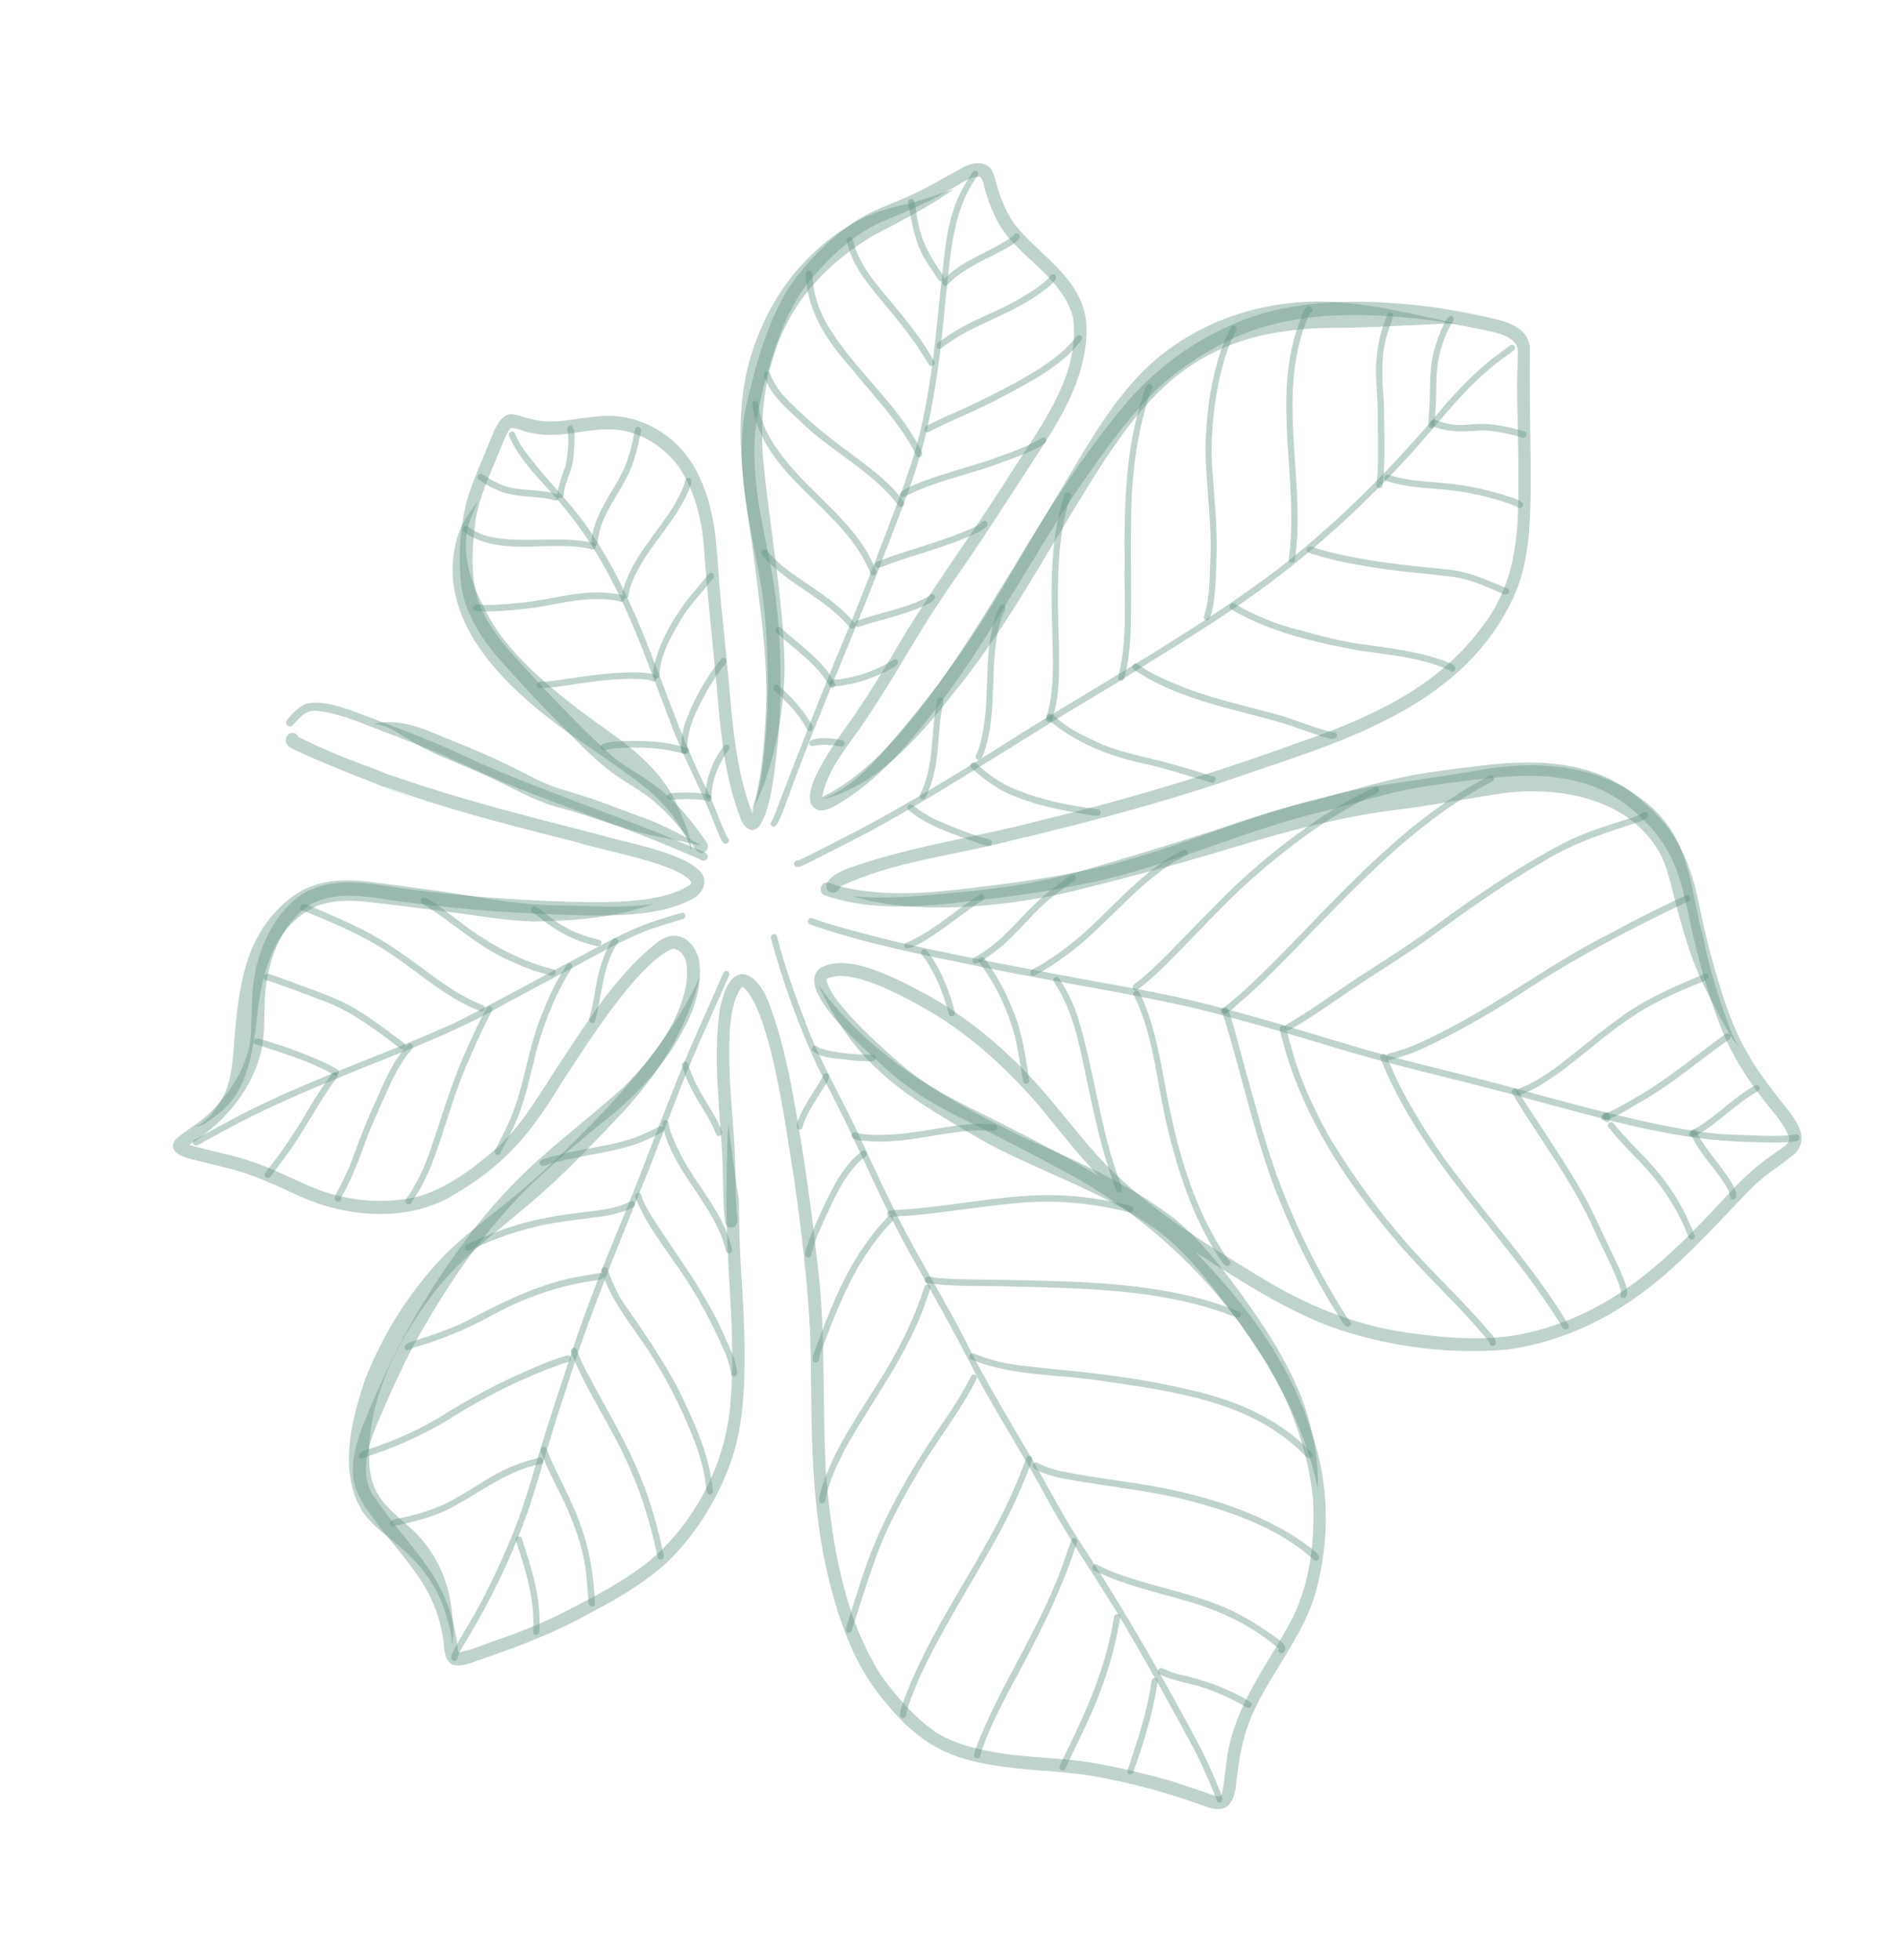 <svg width="788" height="813" viewBox="0 0 788 813" fill="none" xmlns="http://www.w3.org/2000/svg">
<path fill-rule="evenodd" clip-rule="evenodd" d="M118.397 306.911C118.828 310.512 123.172 311.114 125.672 312.614C136.695 317.588 148.013 321.937 159.24 326.375C197.841 340.754 131.287 316.516 170.233 329.983C192.891 337.708 216.2 343.408 239.357 349.357C249.39 352.667 282.423 358.368 286.777 365.972C286.614 366.402 286.36 366.919 286.015 367.218C286.015 367.218 286.056 367.111 286.127 367.077C286.127 367.077 286.168 366.969 286.188 366.915C276.2 373.875 257.36 374.103 245.924 374.191C221.462 373.824 197.002 372.231 172.798 369.2C157.252 367.607 140.061 361.954 125.269 370.899C113.285 379.004 106.617 394.158 105.015 408.469C104.327 414.716 104.349 420.924 104.127 427.163C103.844 440.132 96.553 452.042 87.606 460.991C82.939 465.669 77.719 468.295 72.891 472.482C68.781 477.678 76.293 480.156 80.06 480.908C86.783 482.718 93.618 484.08 100.26 486.105C107.793 488.529 115.03 491.885 122.237 495.168C141.205 504.38 166.564 507.419 186.251 496.707C208.687 483.782 219.402 471.389 232.876 449.115C242.308 434.762 264.412 399.182 279.088 393.447C285.893 394.429 285.373 403.747 284.413 409.338C280.924 425.88 269.608 440.01 257.963 451.498C242.637 465.213 225.906 477.291 211.642 492.33C196.952 507.575 184.679 525.148 173.712 543.4C165.02 557.787 157.927 573.148 151.512 588.705C148.29 596.447 145.563 604.868 146.614 613.246C147.756 621.537 153.581 627.857 158.18 634.204C165.247 643.204 173.186 651.737 178.376 662.175C181.295 668.069 183.149 674.481 183.99 681.122C184.539 693.117 189.697 691.879 199.072 688.371C214.81 683.038 230.327 677.069 245.006 668.879C255.924 663.132 266.752 656.859 276.113 648.497C289.067 636.154 298.896 619.988 304.29 602.694C307.986 590.343 308.735 577.366 308.814 564.628C308.884 552.069 308.224 539.603 307.371 527.186C306.748 517.373 306.489 507.514 306.453 497.678C305.61 492.264 304.818 486.868 304.077 481.492C303.385 476.442 302.714 471.338 302.145 466.272C301.661 471.062 301.514 475.119 301.581 477.539C301.218 490.108 301.098 502.648 301.616 515.183C302.625 537.727 304.891 560.317 302.841 582.991C300.686 608.388 286.7 634.152 266.803 649.389C257.129 656.59 246.708 662.096 236.156 667.49C226.627 672.475 216.704 676.512 206.641 680.004C201.107 681.776 195.694 684.452 190.021 685.372C187.038 654.591 171.96 644.888 156.182 622.212C147.76 611.9 153.089 597.835 158.079 586.65C162.104 577.248 166.037 568.547 170.69 559.628C184.301 534.397 200.665 510.148 221.166 490.413C230.194 481.862 239.677 473.791 249.281 466.011C262.494 455.732 274.567 443.423 282.713 428.339C288.075 419.075 291.829 407.789 289.698 397.221C286.956 388.57 279.557 385.03 271.971 391.303C255.764 404.439 244.21 422.714 232.667 440.195C224.545 452.466 217.354 465.641 206.531 475.721C196.48 484.375 185.538 492.937 172.871 496.426C157.277 499.849 140.81 497.785 126.639 491.188C119.432 487.905 112.235 484.442 104.764 481.857C96.179 478.85 87.156 477.457 78.499 474.791C92.055 466.36 103.885 453.162 108.072 437.068C109.885 430.45 109.491 422.934 109.785 416.354C110.112 400.823 115.73 382.939 129.569 374.676C142.3 368.573 156.393 372.93 169.418 374.304C193.662 377.534 218.193 379.093 242.745 379.678C256.926 379.832 276.242 379.722 288.834 371.847C304.709 356.682 259.027 349.688 250.918 346.8C214.477 337.414 177.802 328.492 142.969 314.251C112.387 302.235 186.207 330.821 155.553 319.146C144.853 314.847 133.778 310.774 123.646 305.584C122.738 303.092 119.567 303.671 118.774 305.764C118.631 306.14 118.57 306.608 118.579 307.041L118.397 306.911Z" fill="#5F9282" fill-opacity="0.4"/>
<path fill-rule="evenodd" clip-rule="evenodd" d="M298.703 417.759C294.97 441.514 299.605 465.186 299.843 488.85C300.046 494.881 299.936 500.979 300.747 506.934C300.958 508.364 302.314 509.369 303.692 509.093C306.853 508.388 305.684 504.752 305.505 502.475C305.009 495.227 305.071 487.884 304.818 480.605C304.71 464.849 297.929 420.719 307.72 409.389C307.629 409.477 307.558 409.511 307.467 409.6C307.7 409.442 307.933 409.285 308.186 409.381C308.237 409.4 308.288 409.419 308.237 409.4C320.053 419.463 326.507 472.554 329.539 490.217C333.026 515.541 336.179 540.984 336.313 566.757C336.522 595.996 336.681 625.523 343.445 653.808C347.814 671.915 354.128 690.084 365.775 704.258C379.121 720.978 390.666 728.852 411.791 732.067C424.986 734.365 438.59 734.362 451.734 736.334C468.261 739.157 484.441 743.507 500.143 749.272C509.203 752.705 512.088 747.536 512.81 738.601C513.774 730.556 515.002 722.427 517.89 714.804C525.253 695.37 540.094 680.182 545.736 660.097C551.694 638.412 551.263 615.105 544.032 594.317C535.081 565.081 516.459 540.592 495.939 519.434C515.004 531.446 534.028 544.178 555.501 551.516C577.673 558.688 601.442 561.8 624.975 559.727C643.444 557.271 661.577 549.898 677.243 538.951C695.372 526.544 710.075 509.584 725.434 493.794C731.349 487.502 738.121 483.683 744.51 478.43C752.251 470.068 741.012 460.469 736.575 453.999C734.068 450.839 731.702 447.61 729.378 444.274C723.97 436.393 719.628 427.688 716.451 418.504C711.69 405.098 708.003 391.3 705.127 377.196C703.318 368.223 701.062 359.204 696.729 351.239C692.456 342.806 685.791 336.107 678.7 330.228C660.925 315.267 636.332 314.79 614.155 317.561C604.814 318.687 595.423 319.795 586.122 321.428C572.646 323.996 558.915 328.309 545.711 331.84C513.56 339.242 483.018 354.314 450.726 360.864C434.737 364.261 418.507 366.461 402.328 368.373C383.575 370.661 364.804 372.082 346.741 367.203C345.829 366.858 344.847 366.547 343.957 366.148C342.681 365.542 341.059 366.462 340.551 367.804C340.022 369.2 340.688 370.803 342.004 371.302C363.112 378.685 386.333 375.757 408.368 373.055C422.217 371.488 436.026 369.415 449.776 366.582C484.57 359.69 517.382 343.514 551.985 335.751C565.088 332.182 577.431 328.326 590.622 326.202C597.755 325.098 604.857 324.228 611.908 323.339C625.443 321.837 639.312 320.523 652.576 323.707C663.563 326.028 673.42 331.788 681.369 339.834C687.884 345.862 692.765 353.605 695.841 362.137C698.766 370.612 700.231 379.577 702.244 388.321C705.505 402.325 709.566 416.203 715.047 429.391C718.832 438.191 723.986 446.283 729.637 453.826C733.72 459.548 739.021 464.502 741.776 471.133C742.502 473.188 741.356 474.534 739.774 475.654C736.407 478.123 732.899 480.354 729.644 482.989C722.525 488.64 716.518 495.634 710.258 502.226C688.648 525.347 667.207 544.051 636.818 551.997C619.459 556.717 601.442 555.231 584.134 552.787C561.794 549.725 541.002 541.05 521.976 529.238C498.174 514.756 474.129 499.999 455.198 479.382C443.185 465.868 432.582 450.924 419.361 438.609C409.034 428.742 397.642 420.006 385.254 412.98C374.09 407.154 352.17 394.429 340.156 401.542C328.676 410.452 360.483 436.5 366.603 442.501C376.677 451.966 388.569 458.927 400.867 464.814C414.187 471.518 427.537 478.295 440.644 485.409C475.339 503.833 504.774 531.56 525.659 565.809C535.571 582.579 542.45 601.699 544.578 621.597C545.324 637.963 543.677 655.142 536.443 670.266C525.715 691.248 510.972 707.701 508.464 732.35C507.901 736.127 507.733 739.931 506.796 743.628C506.408 745.875 504.14 744.832 502.682 744.402C494.502 741.548 486.292 738.622 477.827 736.52C469.099 734.196 460.229 732.247 451.277 730.82C438.679 728.932 425.794 729.023 413.247 726.848C404.508 725.317 395.648 723.188 388.028 718.398C379.215 712.174 371.884 703.871 365.516 695.013C350.185 671.156 345.307 641.56 342.675 613.061C340.906 583.967 342.621 554.536 339.221 525.623C337.052 506.139 334.518 486.701 331.235 467.409C328.403 450.743 325.41 433.893 319.65 418.083C314.447 402.176 302.908 396.883 298.733 417.832L298.703 417.759ZM342.793 406.04C353.447 400.377 379.152 415.641 388.837 421.397C402.711 430.153 415.114 441.113 426.288 453.327C436.38 464.579 445.194 477.065 455.814 487.841C443.812 480.409 431.159 474.081 418.619 467.611C403.336 459.672 387.048 453.01 373.846 441.563C366.492 435.154 359.219 428.531 352.565 421.345C348.965 417.096 344.869 412.781 342.943 407.324C342.862 406.926 342.731 406.508 342.793 406.04Z" fill="#5F9282" fill-opacity="0.4"/>
<path fill-rule="evenodd" clip-rule="evenodd" d="M195.769 201.166C190.969 213.835 190.067 227.674 191.061 240.942C192.367 254.758 200.534 266.202 209.271 275.835C215.217 282.446 221.184 289.004 227.404 295.351C236.031 303.899 244.171 313.122 253.834 320.466C259.53 324.527 265.937 327.937 271.299 332.424C277.45 337.578 282.373 343.679 286.942 349.953C288.287 351.752 289.609 355.138 292.367 353.359C293.553 352.519 293.981 350.778 293.203 349.624C291.131 346.383 288.806 343.354 286.41 340.359C281.527 334.15 275.934 328.593 269.498 324.191C264.51 320.704 259.074 317.786 254.33 313.962C243.354 304.279 232.826 293.108 222.794 282.616C215.25 274.11 206.936 266.11 201.35 255.952C194.45 243.761 195.515 228.879 197.329 215.078C199.004 205.768 203.038 197.105 206.627 188.397C208.233 184.77 209.424 180.555 211.809 177.469C214.686 177.515 217.519 179.202 220.497 179.594C222.816 180.043 225.195 180.33 227.556 180.365C235.892 180.515 243.776 178.039 251.981 178.078C263.528 177.849 274.276 184.008 281.211 193.204C288.013 202.902 291.114 215.495 291.978 227.425C293.197 245.137 295.197 262.777 296.831 280.462C298.715 300.698 299.92 321.658 307.529 340.38C308.72 343.348 311.937 345.856 314.768 342.815C320.431 335.2 321.534 315.789 322.825 305.965C324.408 283.912 324.036 261.671 320.594 240.047C317.762 223.688 313.309 207.636 312.949 190.863C312.214 174.317 316.969 157.947 322.219 142.256C325.973 131.584 330.85 121.461 338.581 113.279C346.627 104.111 356.009 96.001 367.138 91.377C376.249 87.647 385.371 83.737 393.958 78.641C397.82 76.85 402.192 72.797 406.486 73.381C408.195 75.133 408.17 78.255 409.089 80.567C411.508 88.543 415.345 96.136 421.242 101.808C429.98 110.828 441.496 118.628 445.021 131.628C448.267 155.756 431.431 176.818 419.318 196.11C403.52 221.31 385.566 245.018 370.627 270.851C365.854 278.865 361 286.787 355.762 294.502C351.366 301.676 326.595 331.765 339.655 336.099C343.544 336.528 347.104 333.703 350.389 331.755C365.1 322.411 376.627 308.791 387.425 294.957C410.057 265.777 426.992 232.535 447.671 201.94C458.005 187.193 468.39 172.158 481.546 159.892C489.254 152.99 497.568 147.546 506.499 142.765C533.627 128.303 565.36 129.336 594.101 132.92C598.82 133.603 603.529 134.466 608.218 135.383C614.313 137.017 626.346 137.647 629.112 143.483C629.082 143.411 629.072 143.284 628.991 143.192C628.961 143.119 628.931 143.046 628.85 142.954C629.648 144.362 629.522 146.831 629.51 148.238C629.281 152.51 629.173 156.767 629.167 161.062C629.43 174.728 629.815 188.38 629.713 202.092C629.833 223.624 628.061 243.272 613.996 260.842C595.27 285.976 566.221 298.483 538.341 308.056C503.153 320.876 467.482 331.61 431.308 340.312C405.377 347.186 378.742 350.723 353.264 359.61C334.506 365.886 345.959 374.768 348.684 367.574C370.73 357.203 395.155 354.916 418.33 348.901C448.728 341.694 479.047 333.782 508.811 323.818C553.119 308.314 607.26 294.816 628.595 245.684C633.983 232.685 634.581 218.424 634.804 204.696C635.007 184.453 634.156 163.934 634.5 143.929C633.238 134.426 622.534 132.888 615.081 131.169C606.565 129.355 597.968 127.755 589.319 126.75C567.748 124.409 545.565 123.986 524.194 129.824C502.832 136.096 482.899 148.987 467.831 166.299C449.942 187.392 434.996 210.951 420.709 234.759C401.975 265.109 372.849 315.709 340.96 330.515C343.472 317.47 353.565 307.482 360.368 296.554C371.23 280.411 380.017 263.788 390.818 247.806C396.077 240.037 401.467 232.38 406.695 224.539C416.431 209.688 426.239 194.802 435.762 179.748C444.058 166.562 450.968 151.377 450.637 135.597C449.917 115.803 431.02 106.249 420.496 92.624C418.273 89.326 416.465 85.695 415.063 81.91C413.569 78.213 413.099 74.106 411.322 70.547C408.583 66.317 402.919 67.364 399.047 69.641C390.967 74.008 383.069 78.812 374.606 82.359C368.454 85.001 362.099 87.259 356.361 90.794C344.864 97.918 335.003 108.056 327.146 119.321C318.617 133.279 313.933 149.307 310.212 165.087C303.243 192.649 312.075 219.753 316.239 246.5C318.413 262.917 318.752 279.743 318.19 296.351C317.278 310.064 316.366 324.083 312.001 337.285C306.673 323.541 304.75 309.062 303.303 294.394C301.948 279.332 300.473 263.671 298.884 248.765C297.229 231.44 297.682 213.134 289.895 197.476C282.637 181.343 265.676 170.804 248.241 172.671C239.742 173.257 231.999 175.664 223.705 174.486C220.799 174.06 217.984 173.24 215.139 172.346C213.276 171.763 211.16 171.391 209.365 172.614C205.948 175.064 204.655 179.547 202.988 183.335C200.629 189.256 198.037 195.027 195.83 201.005L195.769 201.166Z" fill="#5F9282" fill-opacity="0.4"/>
<path fill-rule="evenodd" clip-rule="evenodd" d="M119.337 300.97C120.045 301.509 121.088 301.362 121.632 300.6C122.503 299.457 123.572 298.468 124.551 297.522C126.536 295.368 128.845 294.577 131.561 294.831C142.655 296.013 152.772 301.318 163.16 304.944C170.193 307.686 177.258 310.44 184.202 313.42C194.716 318.061 205.076 323.11 215.802 327.29C233.644 334.282 251.691 340.732 269.533 347.724C274.695 349.718 279.735 351.938 284.845 354.068C287.023 354.97 289.17 355.861 291.296 356.899C292.101 357.282 293.112 356.735 293.433 355.888C293.767 355.007 293.378 354.008 292.548 353.693C289.265 352.139 285.892 350.823 282.557 349.404C279.191 347.974 275.824 346.544 272.432 345.181C243.878 333.975 214.726 324.248 187.012 310.92C176.453 306.3 165.657 302.21 154.873 298.086C147.923 295.607 141.063 292.504 133.675 291.565C130.473 291.243 126.887 291.163 124.199 293.437C122.222 295.09 120.558 296.59 119.027 298.605C118.495 299.334 118.583 300.452 119.292 300.991L119.337 300.97Z" fill="#5F9282" fill-opacity="0.4"/>
<path fill-rule="evenodd" clip-rule="evenodd" d="M335.906 383.419C359.414 391.65 384.011 396.242 408.374 401.298C438.074 407.394 468.172 411.675 497.698 418.687C518.789 423.977 539.413 430.195 560.138 436.451C585.116 443.704 610.664 449.147 635.703 456.239C663.537 463.592 691.663 472.161 720.691 473.459C727.113 473.621 733.504 474.016 739.916 473.745C741.679 473.676 743.482 473.499 745.255 473.25C745.934 473.139 746.462 472.357 746.382 471.651C746.251 470.927 745.624 470.443 744.894 470.535C744.58 470.601 744.216 470.647 744.094 470.662C735.989 471.582 727.897 470.787 719.834 470.679C706.029 470.299 692.491 467.379 679.074 464.445C662.65 460.739 646.369 456.351 630.128 451.856C609.726 446.275 589.1 441.591 568.698 436.01C547.82 430.003 527.258 423.318 506.187 417.975C489.471 413.36 472.408 410.272 455.324 407.238C429.634 402.477 403.973 397.789 378.507 392.131C367.459 389.665 356.261 386.834 345.478 383.669C342.562 382.81 339.737 381.863 336.903 380.789C336.245 380.54 335.464 380.919 335.2 381.617C334.935 382.315 335.268 383.116 335.926 383.366L335.906 383.419Z" fill="#5F9282" fill-opacity="0.4"/>
<path fill-rule="evenodd" clip-rule="evenodd" d="M330.027 359.523C332.316 359.899 334.527 358.036 336.645 357.181C345.049 352.875 353.483 348.643 361.876 344.21C395.239 325.971 426.925 304.519 459.792 285.295C482.361 270.947 505.598 257.589 527.116 241.431C547.63 225.937 566.75 208.318 584.252 189.166C592.754 179.864 600.518 169.913 609.263 160.887C613.493 156.596 617.946 152.636 622.631 149.131C624.324 147.87 625.997 146.662 627.67 145.454C628.248 144.998 628.483 144.227 628.139 143.606C627.796 142.985 626.945 142.785 626.387 143.188C624.045 144.94 621.672 146.619 619.38 148.391C612.373 153.901 606.073 160.293 600.117 166.999C577.813 193.786 553.182 218.771 525.508 239.41C494.114 262.385 460.325 281.445 427.395 301.75C401.916 317.82 376.417 333.942 349.737 347.53C343.877 350.467 338.038 353.657 332.068 356.429C331.155 357.004 329.89 356.525 329.422 357.759C329.158 358.457 329.491 359.259 330.149 359.508L330.027 359.523Z" fill="#5F9282" fill-opacity="0.4"/>
<path fill-rule="evenodd" clip-rule="evenodd" d="M319.733 389.14C324.679 407.405 331.115 425.252 339.03 442.248C343.141 450.496 347.464 458.642 351.503 466.925C359.864 484.58 367.758 502.55 377.223 519.58C386.861 536.615 396.499 553.649 405.315 571.17C414.821 588.706 425.634 605.388 434.997 622.994C444.533 640.296 455.935 656.341 466.009 673.295C476.243 690.74 486.113 708.537 495.689 726.346C498.486 731.948 501.01 737.509 503.311 743.353C503.846 744.538 504.168 745.826 504.703 747.011C505.047 747.633 505.847 747.813 506.455 747.429C507.317 746.835 507.086 745.765 506.732 745.018C504.311 738.268 501.131 731.538 498.081 725.226C482.637 696.17 466.321 667.581 448.332 640.201C441.157 629.195 435.077 617.437 428.53 605.994C418.487 588.806 408.12 571.864 399.345 553.929C393.335 542.444 386.788 531.307 380.474 520.014C371.837 504.464 364.254 488.269 356.813 472.006C349.443 456.015 340.379 440.979 334.215 424.401C330.694 415.209 327.264 405.929 324.482 396.465C323.707 393.777 322.951 391.035 322.246 388.312C322.044 387.622 321.326 387.227 320.657 387.465C319.988 387.702 319.582 388.469 319.783 389.16L319.733 389.14Z" fill="#5F9282" fill-opacity="0.4"/>
<path fill-rule="evenodd" clip-rule="evenodd" d="M187.151 687.907C187.463 689.069 189.195 689.234 189.663 687.999C190.448 684.552 192.914 681.557 194.559 678.436C204.551 661.84 212.884 644.125 219.303 625.807C224.574 609.756 228.873 593.52 234.326 577.599C243.945 546.252 256.722 516.039 268.893 485.597C277.047 464.99 284.442 444.096 293.811 423.949C296.667 417.48 299.544 410.958 302.4 404.489C302.664 403.791 302.331 402.99 301.673 402.74C301.015 402.491 300.285 402.89 299.97 403.569C297.307 409.681 294.573 415.828 291.91 421.94C278.577 451.021 268.342 481.398 255.93 510.951C248.539 529.084 241.299 547.275 235.427 565.984C231.703 577.342 227.826 588.642 224.426 600.062C220.375 613.506 216.728 627.103 211.036 639.987C206.177 651.59 200.711 662.963 194.293 673.792C192.008 677.837 189.389 681.695 187.458 685.874C187.214 686.519 186.929 687.27 187.08 687.941L187.151 687.907Z" fill="#5F9282" fill-opacity="0.4"/>
<path fill-rule="evenodd" clip-rule="evenodd" d="M79.978 473.633C80.257 476.869 83.868 473.756 85.388 473.104C89.879 470.57 94.471 468.074 99.073 465.704C114.735 457.518 131.033 450.863 147.28 444.188C147.28 444.188 147.28 444.188 147.159 444.203C168.25 435.742 189.533 427.844 209.404 416.342C221.65 409.686 234.017 403.321 246.283 396.611C255.164 391.811 264.095 387.03 273.661 384.086C276.843 383.02 280.086 382.1 283.278 381.161C283.977 380.996 284.353 380.156 284.152 379.466C283.97 378.722 283.232 378.38 282.563 378.618C279.178 379.607 275.793 380.596 272.419 381.712C262.619 384.813 253.526 389.717 244.433 394.621C225.922 404.367 207.603 414.677 188.941 424.059C161.371 436.635 132.843 446.085 105.606 459.462C97.324 463.445 89.285 468.012 81.165 472.486C80.557 472.563 80.06 473.111 80.008 473.706L79.978 473.633Z" fill="#5F9282" fill-opacity="0.4"/>
<path fill-rule="evenodd" clip-rule="evenodd" d="M211.114 180.825C215.576 191.049 223.81 198.649 230.838 206.837C239.605 216.85 247.134 227.99 253.255 239.947C263.002 258.373 269.809 278.141 277.286 297.672C281.563 309.605 287.259 320.849 292.458 332.334C294.396 336.691 296.101 341.204 297.898 345.629C298.797 347.382 299.824 351.393 302.025 349.403C302.421 348.816 302.331 347.984 301.855 347.559C298.633 341.549 296.749 334.758 293.689 328.626C276.429 294.585 267.888 255.866 247.029 223.837C238.723 210.009 226.523 199.432 217.254 186.466C215.809 184.323 214.506 182.11 213.507 179.705C212.871 178.175 210.448 179.222 211.094 180.879L211.114 180.825Z" fill="#5F9282" fill-opacity="0.4"/>
<path fill-rule="evenodd" clip-rule="evenodd" d="M395.618 86.636C391.833 97.541 391.492 109.137 390.047 120.438C388.29 137.145 386.856 153.914 383.489 170.441C381.171 183.13 377.08 195.454 372.575 207.498C366.28 224.267 359.884 240.997 353.163 257.665C341.738 284.461 331.335 311.767 320.871 338.927C320.566 339.732 320.059 340.461 319.703 341.247C319.54 341.983 319.964 342.696 320.663 342.838C322.697 344.038 326.535 331.005 327.47 329.149C339.757 295.19 354.605 262.263 367.347 228.477C373.693 211.728 380.636 195.082 384.613 177.558C388.478 160.176 390.48 142.518 392.086 124.832C394.25 107.051 394.441 87.909 405.443 72.924C405.859 72.283 405.77 71.451 405.173 71.041C404.626 70.65 403.775 70.757 403.359 71.397C400.222 76.164 397.348 81.152 395.567 86.617L395.618 86.636Z" fill="#5F9282" fill-opacity="0.4"/>
<path fill-rule="evenodd" clip-rule="evenodd" d="M335.582 514.301C334.9 516.252 334.006 518.308 333.901 520.417C334.061 522.135 336.543 521.847 336.505 520.114C338.38 512.721 341.884 506.068 345.025 499.155C347.595 493.744 350.551 488.234 354.498 483.775C355.878 482.271 357.308 480.788 358.981 479.58C359.559 479.124 359.713 478.261 359.298 477.674C358.884 477.087 358.064 476.961 357.486 477.417C352.04 481.554 348.091 487.547 344.911 493.648C341.437 500.374 338.297 507.287 335.561 514.354L335.622 514.193L335.582 514.301Z" fill="#5F9282" fill-opacity="0.4"/>
<path fill-rule="evenodd" clip-rule="evenodd" d="M338.514 558.505C338.086 560.246 335.486 564.664 338.251 565.159C338.94 565.174 339.579 564.557 339.62 563.836C339.999 561.462 341.076 559.23 341.859 557.01C347.066 543.267 352.556 529.386 361.143 517.415C363.042 514.697 365.092 512.035 367.212 509.647C368.055 508.186 371.502 506.422 370.137 504.677C369.652 504.125 368.821 504.179 368.294 504.654C365.311 507.637 362.622 510.915 360.095 514.378C350.28 527.603 344.209 543.167 338.494 558.559L338.514 558.505Z" fill="#5F9282" fill-opacity="0.4"/>
<path fill-rule="evenodd" clip-rule="evenodd" d="M340.865 616.918C340.538 618.697 338.334 623.142 340.946 623.579C341.635 623.594 342.274 622.977 342.316 622.256C343.532 614.92 347.017 608.014 350.227 601.373C361.806 580.59 376.744 561.633 384.355 538.794C384.662 537.069 387.047 533.675 384.992 532.835C384.334 532.586 383.584 533.038 383.37 533.756C378.78 548.162 371.771 561.774 363.679 574.424C355.17 588.021 345.76 601.4 340.885 616.864L340.865 616.918Z" fill="#5F9282" fill-opacity="0.4"/>
<path fill-rule="evenodd" clip-rule="evenodd" d="M355.832 659.609C354.265 664.356 352.779 669.195 351.263 673.962C350.815 675.143 350.276 677.025 352.008 677.19C353.476 677.133 353.368 675.434 353.876 674.399C356.847 665.027 359.82 655.349 363.176 646.184C367.702 633.473 374.193 621.689 381.047 610.167C388.673 597.218 398.304 585.396 405.029 571.922C405.741 570.35 403.464 569.18 402.661 570.84C399.806 576.696 396.313 582.248 392.709 587.635C377.259 609.775 363.478 633.469 355.832 659.609Z" fill="#5F9282" fill-opacity="0.4"/>
<path fill-rule="evenodd" clip-rule="evenodd" d="M375.561 703.179C375.052 705.135 371.425 712.416 374.463 712.647C375.689 712.62 375.863 711.397 375.955 710.388C377.412 704.863 379.557 699.966 381.803 694.801C390.878 675.279 402.624 657.261 412.984 638.472C418.915 628.012 423.773 617.022 428.044 605.749C428.309 605.051 428.077 604.288 427.439 603.985C426.781 603.735 425.991 603.988 425.726 604.686C422.157 613.954 418.335 623.126 413.642 631.846C413.642 631.846 413.642 631.846 413.601 631.953C413.601 631.953 413.622 631.9 413.642 631.846C401.198 655.677 385.333 677.844 375.652 703.091L375.561 703.179Z" fill="#5F9282" fill-opacity="0.4"/>
<path fill-rule="evenodd" clip-rule="evenodd" d="M405.079 724.121C404.611 725.356 404.123 726.644 404.029 727.959C403.966 729.654 406.458 729.8 406.612 728.017C409.118 718.96 413.769 710.654 417.874 702.264C428.905 682.011 439.662 661.715 446.694 639.639C446.959 638.941 446.504 638.155 445.876 637.979C445.218 637.729 444.468 638.182 444.254 638.899C443.542 641.085 442.728 643.232 441.965 645.398C432.899 673.149 415.623 697.053 405.099 724.067L405.079 724.121Z" fill="#5F9282" fill-opacity="0.4"/>
<path fill-rule="evenodd" clip-rule="evenodd" d="M462.033 670.497C458.892 690.855 450.639 709.89 441.465 728.146C440.754 729.718 439.84 731.213 439.483 732.92C439.389 734.542 441.789 734.776 442.055 733.158C446.883 722.402 452.571 711.972 456.558 700.837C460.34 691.158 462.817 681.108 464.595 670.915C464.851 669.171 462.339 668.772 462.012 670.551L462.033 670.497Z" fill="#5F9282" fill-opacity="0.4"/>
<path fill-rule="evenodd" clip-rule="evenodd" d="M477.581 697.14C475.891 710.005 471.527 722.287 467.578 734.542C467.545 736.31 470.078 736.349 470.182 734.546C474.129 723.211 477.863 711.673 479.755 699.805C479.848 698.49 480.783 696.327 479.082 695.928C478.434 695.806 477.643 696.365 477.551 697.067L477.581 697.14Z" fill="#5F9282" fill-opacity="0.4"/>
<path fill-rule="evenodd" clip-rule="evenodd" d="M480.929 694.417C485.808 696.817 491.185 697.75 496.4 699.111C503.609 701.167 510.644 704.446 517.121 708.128C518.517 709.026 519.959 706.748 518.532 705.778C509.333 700.267 499.25 696.631 488.81 694.394C486.501 693.765 484.203 692.956 482.058 691.897C481.4 691.648 480.66 691.92 480.345 692.599C480.08 693.297 480.292 694.114 480.95 694.363L480.929 694.417Z" fill="#5F9282" fill-opacity="0.4"/>
<path fill-rule="evenodd" clip-rule="evenodd" d="M453.775 651.348C468.502 658.769 485.019 661.16 500.458 666.702C511.27 670.553 521.563 676.232 530.354 683.738C529.562 685.218 531.576 686.472 532.55 685.122C534.803 682.231 529.52 679.677 527.83 678.177C521.081 673.533 514.129 669.119 506.577 666.135C492.567 660.336 477.468 657.869 463.254 652.607C460.369 651.514 457.596 650.279 454.883 648.883C453.405 648.2 452.196 650.627 453.755 651.402L453.775 651.348Z" fill="#5F9282" fill-opacity="0.4"/>
<path fill-rule="evenodd" clip-rule="evenodd" d="M428.932 609.213C433.821 611.741 439.228 613.053 444.645 613.877C459.511 616.501 474.784 618.052 489.466 621.466C489.466 621.466 489.365 621.427 489.314 621.408C489.314 621.408 489.415 621.447 489.466 621.466C509.079 626.379 529.469 633.061 544.845 646.867C545.33 647.419 546.141 647.419 546.688 646.89C548.261 645.03 545.022 643.496 544.072 642.338C527.843 629.867 508.071 622.928 488.316 618.39C472.266 614.765 455.808 613.441 439.708 610.104C436.356 609.325 433.127 608.224 430.08 606.64C428.602 605.958 427.393 608.385 428.952 609.16L428.932 609.213Z" fill="#5F9282" fill-opacity="0.4"/>
<path fill-rule="evenodd" clip-rule="evenodd" d="M402.774 563.822C419.952 570.883 439.128 569.922 457.276 572.746C486.745 577.158 519.396 581.117 541.18 603.674C541.908 604.503 543.234 605.435 544.066 604.154C544.503 603.46 544.21 602.551 543.593 602.194C529.97 587.886 511.476 580.327 492.591 576.242C474.172 571.842 455.305 569.543 436.407 567.786C429.216 566.903 421.964 566.489 414.917 564.923C411.16 563.991 407.485 562.844 403.881 561.356C402.454 560.693 401.144 563.082 402.753 563.876L402.774 563.822Z" fill="#5F9282" fill-opacity="0.4"/>
<path fill-rule="evenodd" clip-rule="evenodd" d="M383.478 531.34C383.669 531.904 384.185 532.222 384.702 532.234C384.702 532.234 384.702 532.234 384.651 532.215L384.55 532.176C395.528 533.757 406.782 533.233 417.853 533.498C449.87 534.394 482.851 534.427 512.795 546.447C514.273 547.13 515.482 544.703 513.903 543.982C482.562 531.371 447.929 531.572 414.373 530.768C406.138 530.656 397.751 530.793 389.567 530.087C387.784 530.21 383.027 528.1 383.528 531.36L383.478 531.34Z" fill="#5F9282" fill-opacity="0.4"/>
<path fill-rule="evenodd" clip-rule="evenodd" d="M368.224 504.382C368.628 504.842 369.297 504.911 369.814 504.616C372.498 504.405 375.243 504.34 377.928 504.13C391.999 502.892 406.001 500.462 420.042 499.152C436.404 497.37 452.649 498.798 468.363 502.848C469.922 503.316 470.828 500.774 469.188 500.214C458.556 497.414 447.609 495.906 436.589 495.66C419.683 495.517 402.864 498.66 386.047 500.576C381.863 501.078 377.719 501.472 373.515 501.721C371.742 501.97 366.699 501.226 368.203 504.436L368.224 504.382Z" fill="#5F9282" fill-opacity="0.4"/>
<path fill-rule="evenodd" clip-rule="evenodd" d="M353.217 470.643C352.332 473.439 360.091 473.125 361.783 473.397C378.748 474.3 395.319 467.686 412.192 468.984C413.863 469.003 414.07 466.319 412.348 466.28C398.797 465.075 385.481 469.361 372.007 470.396C366.264 470.736 360.378 471.146 354.839 469.723C354.161 469.528 353.431 469.926 353.217 470.643Z" fill="#5F9282" fill-opacity="0.4"/>
<path fill-rule="evenodd" clip-rule="evenodd" d="M331.056 464.519C330.894 464.948 330.711 465.432 330.599 465.88C330.476 466.202 330.456 466.563 330.384 466.904C330.445 466.743 330.486 466.636 330.527 466.528C329.714 468.062 331.829 469.354 332.743 467.859C333.996 462.87 336.93 458.641 339.56 454.296C340.383 452.582 345.639 446.348 343.169 445.228C341.793 444.583 341.223 446.393 340.755 447.321C337.546 453.042 333.466 458.311 331.006 464.5L331.056 464.519Z" fill="#5F9282" fill-opacity="0.4"/>
<path fill-rule="evenodd" clip-rule="evenodd" d="M337.034 435.904C341.446 439.233 347.534 438.9 352.83 439.74C355.848 440.024 358.856 440.181 361.875 440.158C362.584 440.12 363.182 439.61 363.244 438.836C363.286 438.115 362.74 437.417 362.031 437.455C354.657 437.362 347.283 436.963 340.338 434.823C339.214 434.581 338.325 432.955 337.159 434.048C336.631 434.523 336.579 435.425 337.065 435.977L337.034 435.904Z" fill="#5F9282" fill-opacity="0.4"/>
<path fill-rule="evenodd" clip-rule="evenodd" d="M667.169 467.606C672.254 474.199 678.303 479.621 683.774 485.807C690.69 493.829 696.379 502.799 700.193 512.9C700.737 515.132 703.838 513.974 702.646 511.926C699.538 503.934 695.558 496.411 690.392 489.726C685.106 482.444 678.399 476.465 672.473 469.8C671.341 468.512 670.259 467.242 669.217 465.866C668.803 465.279 667.962 465.206 667.364 465.716C666.786 466.172 666.683 467.054 667.098 467.641L667.169 467.606Z" fill="#5F9282" fill-opacity="0.4"/>
<path fill-rule="evenodd" clip-rule="evenodd" d="M701.299 470.412C704.55 478.027 710.598 483.757 715.014 490.587C716.055 492.27 717.329 494.103 717.498 496.255C717.515 498.042 720.078 497.846 720.111 496.078C720.014 493.279 718.377 490.878 716.972 488.627C713.748 483.845 709.774 479.209 706.581 474.5C705.408 472.705 704.499 471.133 703.762 469.258C703.49 468.602 702.68 468.295 702.041 468.606C701.403 468.916 701.098 469.721 701.35 470.431L701.299 470.412Z" fill="#5F9282" fill-opacity="0.4"/>
<path fill-rule="evenodd" clip-rule="evenodd" d="M664.703 463.115C664.893 464.292 665.843 466.064 667.201 465.228C668.114 464.653 667.852 463.51 667.377 462.777C667.39 460.757 664.574 461.163 664.753 463.134L664.703 463.115Z" fill="#5F9282" fill-opacity="0.4"/>
<path fill-rule="evenodd" clip-rule="evenodd" d="M627.239 453.525C638.616 472.691 652.568 490.255 661.542 511.028C664.914 518.321 668.793 525.5 671.618 533.016C671.88 534.159 672.465 535.363 672.19 536.548C671.569 538.646 674.475 539.071 674.772 536.913C675.038 535.601 674.635 534.221 674.312 532.932C672.961 528.86 671.063 525.01 669.235 521.125C665.408 513.352 661.986 505.425 657.996 497.775C651.794 486.34 644.325 475.345 637.261 464.504C634.532 460.401 631.783 456.351 629.379 452.002C628.55 450.522 626.259 451.987 627.138 453.486L627.239 453.525Z" fill="#5F9282" fill-opacity="0.4"/>
<path fill-rule="evenodd" clip-rule="evenodd" d="M572.575 439.073C589.488 481.517 623.862 511.483 647.315 549.345C647.83 550.276 648.304 551.622 649.611 551.381C650.675 551.17 651.063 549.536 650.132 548.938C635.219 523.828 614.991 502.966 598.232 479.366C591.814 470.182 585.822 460.483 580.641 450.478C578.621 446.337 576.713 442.053 574.856 437.789C574.149 436.294 571.787 437.486 572.554 439.127L572.575 439.073Z" fill="#5F9282" fill-opacity="0.4"/>
<path fill-rule="evenodd" clip-rule="evenodd" d="M530.799 427.116C538.649 461.091 558.043 490.11 579.834 515.554C591.543 529.26 604.956 541.217 616.462 555.153C616.907 555.813 617.595 556.442 617.827 557.205C618.048 558.455 619.628 558.563 620.237 557.566C621.304 555.514 617.095 551.955 616.014 550.379C605.73 538.564 594.31 527.914 583.935 516.187C572.155 502.822 561.51 488.292 552.154 472.961C546.617 463.435 541.871 453.349 538.129 442.907C536.274 437.416 534.823 431.771 533.252 426.142C532.758 424.543 530.224 425.425 530.799 427.116Z" fill="#5F9282" fill-opacity="0.4"/>
<path fill-rule="evenodd" clip-rule="evenodd" d="M506.916 419.725C514.598 444.06 519.828 469.369 528.797 493.21C536.425 512.798 545.949 531.815 557.308 549.194C559.046 551.633 561.836 549.007 559.164 547.197C542.854 521.802 530.194 493.801 522.216 464.135C519.113 453.076 516.009 442.017 513.048 430.888C511.889 426.766 510.903 422.647 509.389 418.698C509.117 418.042 508.449 417.666 507.709 417.938C507.091 418.195 506.664 419.016 506.916 419.725Z" fill="#5F9282" fill-opacity="0.4"/>
<path fill-rule="evenodd" clip-rule="evenodd" d="M470.28 412.843C477.924 428.262 479.518 446.055 483.079 462.935C487.878 484.337 494.704 505.892 507.004 523.69C507.651 524.733 509.29 525.906 510.123 524.319C510.458 523.586 510.125 522.785 509.437 522.463C495.64 502.809 488.647 478.489 484.044 454.584C481.903 443.275 480.097 431.848 476.446 421.011C475.246 417.609 474.055 414.641 472.51 411.539C472.167 410.918 471.407 410.63 470.748 410.994C470.089 411.358 469.835 412.183 470.158 412.858L470.28 412.843Z" fill="#5F9282" fill-opacity="0.4"/>
<path fill-rule="evenodd" clip-rule="evenodd" d="M437.132 407.284C445.117 419.21 447.719 433.579 450.665 447.648C453.844 462.788 457.072 477.946 462.45 492.323C462.874 493.343 463.064 494.827 464.391 494.532C466.023 494.045 465.296 492.296 464.842 491.203C456.255 468.797 453.962 444.293 446.856 421.342C445.202 416.235 442.738 411.433 440 406.897C439.484 405.965 438.656 404.485 437.399 405.359C436.821 405.815 436.667 406.678 437.082 407.265L437.132 407.284Z" fill="#5F9282" fill-opacity="0.4"/>
<path fill-rule="evenodd" clip-rule="evenodd" d="M406.097 399.209C412.658 407.711 417.455 417.815 420.488 428.295C422.261 434.922 423.112 441.69 424.307 448.466C424.659 450.134 427.192 449.559 426.86 447.837C425.294 438.527 424.154 429.009 420.622 420.304C417.675 412.497 413.777 405.065 408.935 398.442C408.298 397.525 407.338 396.241 406.191 397.28C405.644 397.809 405.663 398.676 406.097 399.209Z" fill="#5F9282" fill-opacity="0.4"/>
<path fill-rule="evenodd" clip-rule="evenodd" d="M382.321 395.969C387.76 403.003 391.18 411.849 393.507 420.527C393.839 422.249 396.392 421.62 396.061 419.899C393.825 411.132 390.394 402.466 385.209 395.222C384.572 394.305 383.561 393.002 382.465 394.06C381.918 394.589 381.937 395.456 382.371 395.989L382.321 395.969Z" fill="#5F9282" fill-opacity="0.4"/>
<path fill-rule="evenodd" clip-rule="evenodd" d="M700.478 470.898C702.043 474.56 718.434 459.713 721.07 457.95C723.362 456.178 725.785 454.518 728.269 453.003C729.1 452.643 730.114 452.106 729.781 450.998C728.903 448.885 726.591 451.017 725.344 451.711C717.76 456.45 711.46 463.149 703.785 467.669C702.629 468.582 699.833 468.934 700.478 470.898Z" fill="#5F9282" fill-opacity="0.4"/>
<path fill-rule="evenodd" clip-rule="evenodd" d="M664.145 463.823C664.616 467.316 678.608 457.884 680.666 456.883C693.551 449.61 704.83 439.702 716.957 431.221C718.954 430.074 717.064 427.578 715.339 429.073C702.695 438.156 690.707 448.409 677.082 455.955C673.675 457.918 670.249 459.935 666.732 461.426C665.667 461.944 663.742 462.135 664.094 463.803L664.145 463.823Z" fill="#5F9282" fill-opacity="0.4"/>
<path fill-rule="evenodd" clip-rule="evenodd" d="M629.014 453.275C629.216 453.965 629.965 454.433 630.603 454.123C633.147 453.061 635.682 451.872 638.104 450.519C651.223 442.781 662.26 431.677 674.823 423.115C684.497 416.221 695.302 411.536 706.106 407.158C707.444 406.682 709.502 405.375 707.944 403.987C707.296 403.557 706.294 403.607 705.887 404.374C694.069 409.289 682.312 414.35 671.867 422.057C663.755 427.885 656.067 434.426 648.198 440.53C642.62 444.863 636.577 448.896 630.152 451.496C629.381 451.695 628.803 452.458 629.065 453.294L629.014 453.275Z" fill="#5F9282" fill-opacity="0.4"/>
<path fill-rule="evenodd" clip-rule="evenodd" d="M574.934 438.803C575.115 439.547 575.874 439.835 576.523 439.651C581.812 438.217 587.072 436.404 592.059 433.934C604.933 427.762 617.372 420.749 629.427 412.916C652.068 397.92 676.043 385.21 700.36 373.735C700.36 373.735 700.268 373.823 700.218 373.804C700.218 373.804 700.218 373.804 700.147 373.838C701.86 373.137 700.709 370.368 699.026 371.449C688.667 376.181 678.489 381.349 668.433 386.809C646.548 397.67 626.764 412.459 605.292 424.215C599.159 427.416 593.057 430.69 586.691 433.435C583.124 434.908 579.455 436.035 575.777 437.035C575.078 437.2 574.681 438.094 574.903 438.73L574.934 438.803Z" fill="#5F9282" fill-opacity="0.4"/>
<path fill-rule="evenodd" clip-rule="evenodd" d="M533.088 426.573C533.361 427.229 534.171 427.535 534.809 427.225C544.542 421.704 553.617 415.013 562.976 408.798C572.659 402.337 582.574 396.333 592.035 389.542C607.661 378.089 623.52 366.786 640.207 357.27C652.749 349.375 666.662 345.193 680.425 340.646C681.377 340.27 682.249 339.802 683.061 339.189C684.389 337.973 682.731 335.933 681.331 337.183C678.452 338.978 675.038 339.587 671.906 340.672C663.687 343.268 655.479 345.989 647.744 350.057C628.554 360.222 610.526 372.667 592.932 385.646C583.502 392.51 573.596 398.641 563.903 404.975C554.444 411.152 545.368 417.842 535.706 423.636C534.57 424.495 532.483 424.809 533.017 426.607L533.088 426.573Z" fill="#5F9282" fill-opacity="0.4"/>
<path fill-rule="evenodd" clip-rule="evenodd" d="M506.489 419.625C507.7 422.846 513.271 416.24 514.863 415.246C525.867 405.603 535.901 394.855 546.127 384.365C568.111 361.631 590.947 338.483 618.894 324.147C620.384 323.422 619.426 320.911 617.845 321.723C582.771 339.744 556.165 370.856 528.339 398.927C521.634 405.472 515.019 412.236 507.576 417.827C506.836 418.099 506.156 418.824 506.419 419.66L506.489 419.625Z" fill="#5F9282" fill-opacity="0.4"/>
<path fill-rule="evenodd" clip-rule="evenodd" d="M469.919 410.125C470.262 410.747 471.113 410.946 471.691 410.49C476.335 407.093 480.565 403.109 484.663 399.014C492.606 391.035 500.307 382.779 508.28 374.873C516.011 366.997 524.358 359.785 533.008 352.994C542.977 345.168 553.39 338.002 564.551 332.224C566.295 331.289 568.069 330.426 569.873 329.636C570.917 329.172 572.64 328.29 571.842 326.883C571.367 326.151 570.405 326.093 569.766 326.71C562.163 330.276 554.803 334.425 547.777 339.068C533.785 348.5 520.479 359.175 508.357 371.157C500.201 379.24 492.308 387.545 484.283 395.739C480.276 399.746 476.259 403.626 471.868 407.119C470.925 407.928 469.141 408.664 469.919 410.125Z" fill="#5F9282" fill-opacity="0.4"/>
<path fill-rule="evenodd" clip-rule="evenodd" d="M427.343 403.943C427.615 404.599 428.425 404.905 429.064 404.595C434.122 402.091 438.776 398.821 443.319 395.385C457.678 384.68 468.964 369.864 483.657 359.653C486.273 357.636 489.263 356.314 492.081 354.68C493.167 353.495 491.65 351.693 490.403 352.694C474.843 360.304 463.356 374.43 450.566 386.037C444.693 391.301 438.416 396.106 431.735 400.143C430.446 401.251 426.657 401.78 427.394 403.962L427.343 403.943Z" fill="#5F9282" fill-opacity="0.4"/>
<path fill-rule="evenodd" clip-rule="evenodd" d="M403.407 398.986C404.396 401.57 410.775 395.884 412.276 394.979C420.327 389.005 426.498 380.662 433.984 374.044C437.686 370.842 441.509 367.932 445.524 365.278C446.132 364.895 446.306 363.979 445.942 363.411C445.548 362.771 444.778 362.663 444.17 363.047C439.597 366.102 435.196 369.469 431.088 373.131C424.282 379.331 418.72 386.678 411.47 392.218C409.573 393.71 407.687 395.021 405.649 396.275C404.666 396.884 402.741 397.383 403.356 398.966L403.407 398.986Z" fill="#5F9282" fill-opacity="0.4"/>
<path fill-rule="evenodd" clip-rule="evenodd" d="M375.084 392.613C376.566 397.41 401.626 376.947 405.174 374.915C406.279 373.983 409.025 373.304 408.117 371.425C407.723 370.785 406.953 370.677 406.345 371.061C401.711 373.971 397.381 377.303 392.95 380.597C387.798 384.416 382.272 388.154 376.556 390.715C375.714 390.949 374.761 391.631 375.064 392.667L375.084 392.613Z" fill="#5F9282" fill-opacity="0.4"/>
<path fill-rule="evenodd" clip-rule="evenodd" d="M594.229 176.737C600.768 179.644 607.93 178.92 614.971 178.518C620.045 178.722 624.957 179.662 629.756 181.05C630.556 181.23 631.426 181.683 632.247 181.503C633.564 181.081 633.395 178.93 632.038 178.845C626.814 177.357 621.437 176.118 615.988 175.834C611.4 175.569 606.607 176.761 602.08 176.028C599.69 175.614 597.382 174.985 595.154 174.141C594.496 173.892 593.716 174.271 593.452 174.969C593.187 175.667 593.52 176.469 594.178 176.718L594.229 176.737Z" fill="#5F9282" fill-opacity="0.4"/>
<path fill-rule="evenodd" clip-rule="evenodd" d="M574.869 199.421C584.588 202.796 595.427 202.299 605.493 203.841C613.473 205.084 621.462 207.067 628.963 210.032C629.832 211.711 632.701 210.097 631.417 208.444C629.09 206.642 625.961 206.193 623.278 205.177C615.3 202.707 607.017 201.042 598.661 200.332C591.389 199.664 584.228 199.468 577.283 197.327C576.301 197.017 574.742 196.242 574.193 197.692C573.929 198.389 574.262 199.191 574.92 199.44L574.869 199.421Z" fill="#5F9282" fill-opacity="0.4"/>
<path fill-rule="evenodd" clip-rule="evenodd" d="M542.108 227.527C541.843 228.225 542.176 229.027 542.834 229.276C549.972 231.673 557.394 233.319 564.807 234.531C577.424 236.979 590.368 237.647 603.048 239.32C610.228 240.382 616.756 243.47 623.316 246.323C624.399 246.979 626.253 246.515 625.85 244.828C625.709 244.284 625.214 243.912 624.697 243.9C617.388 240.885 609.939 237.326 602.009 236.409C586.878 234.79 571.626 233.493 556.781 230.201C553.733 229.538 550.706 228.82 547.739 227.942C546.108 227.815 543.094 225.384 542.108 227.527Z" fill="#5F9282" fill-opacity="0.4"/>
<path fill-rule="evenodd" clip-rule="evenodd" d="M510.619 252.736C526.71 262.209 545.26 266.413 563.498 269.762C576.268 271.653 589.485 272.671 601.278 278.059C601.813 278.937 603.242 278.681 603.557 277.695C604.046 276.1 602.203 275.463 601.181 274.953C589.438 270.197 576.586 268.827 564.1 267.105C555.877 265.892 547.807 263.817 539.818 261.527C533.166 259.989 526.777 257.753 520.583 254.853C517.556 253.523 514.732 251.962 511.878 250.328C510.441 249.538 509.131 251.927 510.619 252.736Z" fill="#5F9282" fill-opacity="0.4"/>
<path fill-rule="evenodd" clip-rule="evenodd" d="M470.147 277.674C484.88 287.676 502.468 292.129 519.509 296.498C523.822 297.641 528.135 298.784 532.408 300.035C537.672 301.722 542.815 303.732 548.1 305.366C549.902 305.803 551.694 306.727 553.599 306.283C555.22 305.669 554.505 303.127 552.833 303.721C543.608 301.638 535.025 297.404 525.801 295.321C513.033 291.896 500.112 289.027 487.894 283.845C482.235 281.517 476.708 278.993 471.71 275.381C470.384 274.449 468.811 276.615 470.167 277.62L470.147 277.674Z" fill="#5F9282" fill-opacity="0.4"/>
<path fill-rule="evenodd" clip-rule="evenodd" d="M434.593 298.337C445.782 307.916 459.65 313.478 473.817 316.573C483.608 318.687 493.074 321.966 502.713 324.636C504.344 324.763 504.723 322.082 503.041 321.936C502.819 321.913 502.393 321.814 502.292 321.775C495.894 319.719 489.505 317.79 483.035 316.076C473.406 313.532 463.35 311.81 454.342 307.476C449.473 305.202 444.452 302.87 440.254 299.438C438.786 298.575 435.845 294.575 434.302 296.507C433.906 297.094 433.976 297.98 434.573 298.39L434.593 298.337Z" fill="#5F9282" fill-opacity="0.4"/>
<path fill-rule="evenodd" clip-rule="evenodd" d="M402.857 318.543C403.069 318.747 403.333 318.969 403.565 319.119C403.565 319.119 403.515 319.099 403.464 319.08C408.846 323.82 414.552 328.008 421.274 330.432C429.008 333.546 437.21 335.426 445.453 336.891C448.826 337.31 452.187 338.522 455.58 338.273C457.182 337.713 456.517 335.19 454.885 335.677C454.885 335.677 454.936 335.696 455.007 335.661C455.007 335.661 455.108 335.7 455.129 335.646C443.047 334.077 430.824 331.656 419.659 326.751C414.385 324.63 409.954 321.048 405.634 317.324C405.321 317.082 404.977 316.768 404.663 316.526C403.419 315.38 401.613 317.397 402.857 318.543Z" fill="#5F9282" fill-opacity="0.4"/>
<path fill-rule="evenodd" clip-rule="evenodd" d="M376.829 336.062C382.98 341.216 390.431 344.162 397.861 346.854C401.871 348.189 405.778 350.099 409.939 350.878C411.641 350.97 411.949 348.324 410.268 348.178C402.967 346.21 395.861 343.272 388.876 340.319C385.111 338.647 381.62 336.404 378.372 333.823C377.016 332.818 375.473 335.057 376.829 336.062Z" fill="#5F9282" fill-opacity="0.4"/>
<path fill-rule="evenodd" clip-rule="evenodd" d="M594.434 146.858C592.712 154.002 593.288 161.341 592.822 168.531C592.686 171.181 592.399 173.773 592.384 176.408C592.394 177.148 592.98 177.738 593.689 177.7C594.398 177.662 594.936 177.006 594.978 176.285C595.032 173.85 595.279 171.365 595.404 168.896C595.849 162.373 595.363 155.559 596.578 149.144C597.61 143.518 599.634 138.023 602.639 133.146C603.055 132.506 602.966 131.673 602.369 131.263C599.637 129 594.772 144.592 594.384 146.839L594.434 146.858Z" fill="#5F9282" fill-opacity="0.4"/>
<path fill-rule="evenodd" clip-rule="evenodd" d="M575.111 131.25C572.184 138.06 570.826 145.465 570.663 152.77C570.543 158.74 571.395 164.588 571.396 170.543C571.422 180.559 572.034 190.859 570.905 200.868C570.548 202.574 573.049 203.153 573.447 201.339C574.74 189.981 574.038 178.542 573.933 167.207C573.539 159.691 572.619 152.037 574.018 144.525C574.623 139.721 576.402 135.483 577.887 130.951C577.789 129.072 575.064 129.39 575.111 131.25Z" fill="#5F9282" fill-opacity="0.4"/>
<path fill-rule="evenodd" clip-rule="evenodd" d="M538.559 134.53C527.248 166.219 538.927 199.558 534.513 231.834C534.156 233.54 536.657 234.119 537.055 232.306C537.157 231.73 537.259 231.155 537.28 230.795C541.483 197.395 528.672 162.154 543.185 129.959C545.86 129.009 543.1 125.446 541.405 127.935C540.065 129.944 539.393 132.329 538.538 134.584L538.559 134.53Z" fill="#5F9282" fill-opacity="0.4"/>
<path fill-rule="evenodd" clip-rule="evenodd" d="M506.028 146.452C501.835 159.352 500.174 172.903 499.951 186.324C500.161 201.813 502.751 217.282 501.958 232.82C501.694 240.393 501.641 248.17 499.392 255.482C499.128 256.18 499.461 256.982 500.139 257.177C504.067 258.42 504.385 235.887 504.49 232.858C505.139 218.923 503.418 205.134 502.577 191.31C502.245 183.019 502.896 174.732 504.043 166.511C505.24 158.309 507.086 150.229 510.095 142.591C510.878 140.678 511.904 138.734 512.697 136.947C512.819 136.625 512.941 136.302 512.789 135.938C512.507 134.849 510.877 134.722 510.419 135.777C508.743 139.439 507.158 142.706 506.007 146.506L506.028 146.452Z" fill="#5F9282" fill-opacity="0.4"/>
<path fill-rule="evenodd" clip-rule="evenodd" d="M474.186 163.427C466.738 185.836 466.196 209.573 466.445 232.749C466.097 248.64 467.804 265.064 463.77 280.602C463.21 282.231 465.64 283.152 466.22 281.468C469.366 270.26 469.019 258.649 469.077 247.191C469.093 236.454 468.967 225.786 469.105 215.033L469.084 215.087C469.339 200.512 470.648 185.905 474.437 171.626C475.384 168.056 476.281 164.466 477.836 161.127C478.201 160.467 477.889 159.612 477.302 159.328C475.226 158.542 474.857 161.962 474.156 163.354L474.186 163.427Z" fill="#5F9282" fill-opacity="0.4"/>
<path fill-rule="evenodd" clip-rule="evenodd" d="M441.538 205.141C435.006 224.827 435.987 245.764 436.524 266.042C436.741 276.622 437.161 287.585 433.863 297.816C433.304 299.445 435.683 300.347 436.313 298.683C438.44 292.306 439.088 285.553 439.209 278.969C439.451 266.107 438.448 253.327 438.862 240.469C439.023 234.084 439.347 227.577 440.349 221.265C441.198 216.123 442.289 210.95 443.988 206.007C444.598 204.397 442.169 203.476 441.538 205.141Z" fill="#5F9282" fill-opacity="0.4"/>
<path fill-rule="evenodd" clip-rule="evenodd" d="M412.858 255.785C408.035 270.349 410.392 285.975 408.07 300.811C407.487 304.642 406.803 308.435 405.318 312.047C404.831 313.028 404.099 314.347 405.334 315.061C407.611 316.23 408.847 309.455 409.386 307.879C412.78 294.186 411.211 280.147 413.095 266.312C413.617 262.949 414.24 259.624 415.359 256.365C415.645 254.693 418.293 251.828 416.198 250.789C414.325 250.08 413.589 254.466 412.858 255.785Z" fill="#5F9282" fill-opacity="0.4"/>
<path fill-rule="evenodd" clip-rule="evenodd" d="M388.72 290.472C385.834 303.436 387.747 317.483 381.51 329.669C380.727 331.275 383.005 332.445 383.787 330.838C388.521 321.705 388.901 311.228 389.686 301.212C389.964 298.494 390.363 295.76 390.883 293.01C391.078 291.733 391.952 289.425 390.14 289.168C389.451 289.152 388.782 289.697 388.72 290.472Z" fill="#5F9282" fill-opacity="0.4"/>
<path fill-rule="evenodd" clip-rule="evenodd" d="M343.98 283.283C343.854 286.059 351.678 283.744 353.43 283.548C358.882 282.298 364.223 280.27 369.241 277.567C370.457 276.8 373.295 275.727 372.214 273.844C371.001 272.464 369.64 274.526 368.424 274.987C361.946 278.487 355.136 280.879 348.105 281.715C346.757 282.064 344.257 281.178 344.051 283.248L343.98 283.283Z" fill="#5F9282" fill-opacity="0.4"/>
<path fill-rule="evenodd" clip-rule="evenodd" d="M354.651 259.086C354.852 259.776 355.551 260.225 356.22 259.987C358.875 259.09 361.56 258.266 364.276 257.514C371.005 255.644 377.865 253.884 384.251 250.779C385.477 250.138 387.028 249.559 387.709 248.221C388.349 246.683 386.274 245.59 385.431 247.051C378.375 251.315 370.249 252.902 362.547 255.202C360.217 255.854 357.916 256.578 355.596 257.357C354.927 257.594 354.47 258.342 354.671 259.032L354.651 259.086Z" fill="#5F9282" fill-opacity="0.4"/>
<path fill-rule="evenodd" clip-rule="evenodd" d="M362.961 234.856C363.394 236.003 364.732 235.528 365.492 235.202C377.949 230.283 391.03 227.381 403.294 221.898C404.886 220.905 411.088 218.896 409.248 216.419C408.449 215.625 407.496 216.308 406.837 216.979C404.089 218.884 400.937 220.023 397.917 221.273C387.579 225.337 376.888 228.039 366.49 231.958C365.192 232.632 362.326 232.713 362.961 234.856Z" fill="#5F9282" fill-opacity="0.4"/>
<path fill-rule="evenodd" clip-rule="evenodd" d="M373.298 205.744C374.116 207.098 375.587 205.813 376.58 205.33C388.744 199.196 402.189 196.861 414.848 192.019C417.25 191.026 435.705 184.942 433.946 182.25C433.674 181.594 432.884 181.234 432.225 181.598C425.909 185.283 419.2 187.713 412.41 190.052C407.919 192.28 370.428 201.403 373.298 205.744Z" fill="#5F9282" fill-opacity="0.4"/>
<path fill-rule="evenodd" clip-rule="evenodd" d="M383.487 178.542C383.76 179.198 384.549 179.558 385.208 179.194C387.631 177.84 390.115 176.633 392.628 175.498C400.413 172.063 408.238 168.52 415.831 164.521C427.468 158.248 440.403 151.915 448.644 140.856C449.275 139.192 446.967 138.256 446.235 139.882C439.953 147.754 430.95 153.183 422.536 157.976C414.882 162.136 407.137 166.077 399.241 169.654C394.214 171.924 389.126 174.048 384.229 176.736C383.571 177.1 383.235 177.832 383.538 178.561L383.487 178.542Z" fill="#5F9282" fill-opacity="0.4"/>
<path fill-rule="evenodd" clip-rule="evenodd" d="M388.573 144.19C389.26 145.125 390.365 144.5 391.055 143.902C393.934 141.801 397.037 139.723 400.099 138.059C410.114 132.707 420.867 128.923 430.297 122.366C432.964 120.368 436.086 118.543 437.944 115.625C438.555 114.015 436.338 112.991 435.556 114.597C434.074 116.369 432.168 117.734 430.363 119.137C422.829 124.509 414.486 128.347 406.185 132.077C401.208 134.366 396.352 136.947 391.84 140.148C390.704 141.314 387.482 142.18 388.603 144.262L388.573 144.19Z" fill="#5F9282" fill-opacity="0.4"/>
<path fill-rule="evenodd" clip-rule="evenodd" d="M391.123 118.206C392.367 119.352 393.403 117.535 394.346 116.726C397.45 113.727 401.11 111.553 404.688 109.594C407.74 107.497 423.886 101.09 422.908 97.712C422.637 96.443 420.773 96.473 420.406 97.746C410.976 104.61 399.262 107.416 391.115 116.238C390.618 116.787 390.587 117.634 391.092 118.133L391.123 118.206Z" fill="#5F9282" fill-opacity="0.4"/>
<path fill-rule="evenodd" clip-rule="evenodd" d="M376.701 84.316C377.946 91.418 379.131 98.681 382.261 105.085C384.12 108.736 386.586 112.003 388.769 115.408C389.203 116.248 390.012 117.168 391.016 116.505C391.624 116.122 391.798 115.205 391.434 114.638C386.795 108.091 382.52 101.193 380.942 92.983C380.389 90.624 379.977 88.197 379.616 85.789C379.395 84.538 379.348 82.065 377.524 82.602C376.855 82.84 376.429 83.66 376.65 84.297L376.701 84.316Z" fill="#5F9282" fill-opacity="0.4"/>
<path fill-rule="evenodd" clip-rule="evenodd" d="M351.129 99.554C352.938 109.141 359.176 116.968 365.162 124.085C372.27 132.672 379.581 141.335 385.086 151.094C385.773 152.644 388.185 151.47 387.448 149.902C382.125 140.273 374.996 131.74 368.08 123.411C362.994 117.432 357.838 111.181 354.983 103.592C354.519 102.373 354.125 101.119 353.803 99.831C353.794 99.09 353.37 98.377 352.58 98.323C351.84 98.289 351.272 98.872 351.16 99.627L351.129 99.554Z" fill="#5F9282" fill-opacity="0.4"/>
<path fill-rule="evenodd" clip-rule="evenodd" d="M334.182 113.883C334.666 129.107 343.267 141.696 352.671 152.319C361.811 163.64 372.137 174.121 379.147 187.09C379.743 188.114 380.105 190.215 381.717 189.475C382.355 189.165 382.681 188.306 382.408 187.65C381.419 185.372 380.146 183.232 378.852 181.146C368.354 163.786 352.136 150.827 342.196 133.065C339.62 128.098 337.663 122.569 337.166 116.855C336.823 115.313 337.578 112.1 335.309 112.284C334.63 112.395 334.102 113.177 334.233 113.902L334.182 113.883Z" fill="#5F9282" fill-opacity="0.4"/>
<path fill-rule="evenodd" clip-rule="evenodd" d="M316.899 156.139C319.794 163.928 326.066 169.374 331.913 174.719C344.555 187.183 361.176 194.953 372.236 209.15C373.266 211.627 376.166 209.472 374.366 207.501C369.322 200.495 362.431 195.306 355.723 190.248C347.255 184.031 338.847 177.654 331.251 170.356C328.176 167.472 325.08 164.641 322.725 161.232C321.341 159.234 320.169 157.133 319.301 154.84C318.615 153.29 316.202 154.464 316.919 156.086L316.899 156.139Z" fill="#5F9282" fill-opacity="0.4"/>
<path fill-rule="evenodd" clip-rule="evenodd" d="M311.931 167.27C315.876 198.108 350.499 210.612 361.043 237.934C361.73 239.484 364.071 238.345 363.405 236.742C355.1 215.731 334.737 204.395 322.447 186.417C318.879 181.627 316.223 175.955 314.824 170.023C314.309 168.785 315.052 166.672 313.472 166.257C312.774 166.115 312.054 166.641 311.911 167.323L311.931 167.27Z" fill="#5F9282" fill-opacity="0.4"/>
<path fill-rule="evenodd" clip-rule="evenodd" d="M315.98 230.072C326.354 242.412 342.198 247.801 352.461 260.284C353.522 261.607 355.52 259.847 354.479 258.47C346.168 248.323 334.224 242.57 324.259 234.497C322.023 232.607 319.92 230.521 317.998 228.258C316.937 226.935 314.939 228.695 315.98 230.072Z" fill="#5F9282" fill-opacity="0.4"/>
<path fill-rule="evenodd" clip-rule="evenodd" d="M322.1 262.348C329.514 269.515 338.743 275.099 343.895 284.418C344.419 286.09 346.852 285.17 346.378 283.517C341.349 273.57 331.583 267.721 323.855 260.312C322.611 259.165 320.876 261.148 322.049 262.329L322.1 262.348Z" fill="#5F9282" fill-opacity="0.4"/>
<path fill-rule="evenodd" clip-rule="evenodd" d="M321.033 286.253C326.212 290.917 331.34 296.174 334.653 302.402C334.926 303.058 335.756 303.311 336.374 303.054C337.834 302.257 336.742 300.554 336.146 299.53C332.478 293.782 327.877 288.662 322.839 284.236C322.313 283.792 321.523 283.738 321.006 284.34C320.509 284.888 320.507 285.809 321.033 286.253Z" fill="#5F9282" fill-opacity="0.4"/>
<path fill-rule="evenodd" clip-rule="evenodd" d="M335.686 308.38C335.977 309.902 337.578 309.342 338.642 309.131C341.975 308.737 345.297 308.829 348.406 309.638C349.681 310.244 350.96 308.396 349.898 307.38C348.33 306.172 335.123 304.974 335.736 308.399L335.686 308.38Z" fill="#5F9282" fill-opacity="0.4"/>
<path fill-rule="evenodd" clip-rule="evenodd" d="M162.132 632.631C162.536 633.092 163.255 633.18 163.793 632.831C172.03 631.102 180.339 629.032 187.902 624.96C199.813 618.423 210.918 609.739 224.272 607.186C225.883 606.752 225.431 604.126 223.77 604.54C218.663 605.797 213.585 607.434 208.76 609.781C199.353 614.443 190.906 621.31 181.145 625.224C176.118 627.187 171.001 628.625 165.732 629.698C164.212 630.043 160.626 630.342 162.091 632.739L162.132 632.631Z" fill="#5F9282" fill-opacity="0.4"/>
<path fill-rule="evenodd" clip-rule="evenodd" d="M149.089 604.423C149.675 605.32 150.699 604.91 151.419 604.385C164.228 600.214 176.574 594.823 188.051 587.446C202.174 578.739 217.278 571.262 232.662 565.795C234.03 565.086 236.876 565.366 236.728 563.161C236.597 562.437 235.848 561.969 235.2 562.153C229.991 563.678 224.893 565.676 219.886 567.892C206.871 573.52 194.403 580.153 182.378 587.753C174.054 592.764 165.307 596.755 156.247 599.891C154.523 600.773 147.543 601.628 149.018 604.458L149.089 604.423Z" fill="#5F9282" fill-opacity="0.4"/>
<path fill-rule="evenodd" clip-rule="evenodd" d="M167.895 559.368C168.895 561.159 171.138 558.755 172.627 558.644C183.206 555.47 193.443 551.368 203.256 545.938C215.756 539.072 229.063 534.045 242.852 531.719C244.96 531.351 247.118 531.002 249.276 530.653C249.975 530.488 250.513 529.833 250.382 529.108C250.272 528.329 249.543 527.808 248.773 528.007C246.443 528.352 244.092 528.751 241.742 529.149C224.863 531.84 208.978 539.696 193.773 547.748C188.907 550.201 183.779 552.126 178.661 553.87C176.603 554.564 174.708 555.136 172.651 555.829C171.09 556.589 167.16 556.88 167.895 559.368Z" fill="#5F9282" fill-opacity="0.4"/>
<path fill-rule="evenodd" clip-rule="evenodd" d="M192.935 518.025C193.976 520.015 196.998 517.231 198.589 516.852C205.725 513.601 212.971 511.128 220.48 509.184C228.637 507.057 237.015 506.179 245.302 505.083C251.189 504.366 257.136 503.489 262.569 500.759C264.059 500.034 263.101 497.523 261.54 498.282C254.403 501.84 246.563 502.062 238.964 503.173C230.596 504.177 222.237 505.614 214.039 508.156C207.057 510.238 200.256 513.063 193.576 516.18C192.938 516.491 192.612 517.35 192.885 518.006L192.935 518.025Z" fill="#5F9282" fill-opacity="0.4"/>
<path fill-rule="evenodd" clip-rule="evenodd" d="M223.851 482.713C224.053 483.403 224.771 483.798 225.44 483.56C227.305 482.916 229.18 482.399 231.034 481.935C241.643 479.14 252.564 478.121 263.033 474.782C266.924 473.371 270.796 471.707 274.466 469.66C275.125 469.295 275.41 468.544 275.158 467.834C274.885 467.179 274.096 466.818 273.437 467.182C270.801 468.639 268.003 469.912 265.246 471.078C254.939 475.215 243.917 475.889 233.278 478.61C230.552 479.235 227.806 479.914 225.13 480.864C224.31 481.045 223.559 481.804 223.851 482.713Z" fill="#5F9282" fill-opacity="0.4"/>
<path fill-rule="evenodd" clip-rule="evenodd" d="M213.984 639.079C218.007 651.223 222.07 663.874 221.068 677.061C221.188 677.966 222.221 678.296 222.951 677.897C223.701 677.445 223.723 676.471 223.765 675.75C224.287 664.898 221.669 654.391 218.423 644.321C217.768 642.231 217.011 640.103 216.406 638.032C216.205 637.342 215.395 637.035 214.706 637.326C214.017 637.618 213.711 638.423 213.964 639.132L213.984 639.079Z" fill="#5F9282" fill-opacity="0.4"/>
<path fill-rule="evenodd" clip-rule="evenodd" d="M224.271 601.844C227.054 609.775 231.288 617.088 234.801 624.619C238.072 632.181 241.069 640.008 242.454 648.268C243.328 653.449 243.614 658.652 244.001 663.894C244.07 665.087 244.574 666.813 246.003 666.249C246.692 665.958 246.997 665.152 246.745 664.443C245.425 639.203 239.749 628.519 229.216 606.972C228.297 604.966 227.45 602.926 226.693 600.798C226.441 600.088 225.682 599.801 224.992 600.092C224.303 600.383 223.998 601.189 224.25 601.898L224.271 601.844Z" fill="#5F9282" fill-opacity="0.4"/>
<path fill-rule="evenodd" clip-rule="evenodd" d="M236.79 560.852C243.572 577.786 254.287 592.589 261.372 609.332C266.582 620.943 270.108 633.329 272.764 645.877C273.166 647.564 275.649 646.97 275.287 645.175C272.893 633.771 269.8 622.531 265.349 611.821C259.97 598.671 252.756 586.545 246.11 574.144C243.584 569.504 240.937 564.879 239.213 559.805C238.668 558.187 236.175 559.268 236.79 560.852Z" fill="#5F9282" fill-opacity="0.4"/>
<path fill-rule="evenodd" clip-rule="evenodd" d="M249.523 527.248C254.271 542.061 265.316 553.244 272.781 566.386C276.843 573.081 280.469 580.164 283.71 587.347C287.95 596.934 292.017 606.824 292.862 617.58C292.88 618.753 293.698 620.414 295.037 619.631C295.645 619.248 295.899 618.424 295.556 617.802C294.48 605.976 290.161 595.07 285.304 584.513C278.188 568.311 268.029 554.026 258.164 539.73C255.547 535.485 253.548 530.983 251.925 526.255C251.38 524.636 248.907 525.664 249.502 527.301L249.523 527.248Z" fill="#5F9282" fill-opacity="0.4"/>
<path fill-rule="evenodd" clip-rule="evenodd" d="M263.466 496.555C269.047 510.701 279.574 521.872 287.172 534.819C290.568 540.218 293.588 545.844 296.375 551.627C298.909 557.314 302.172 562.909 303.135 569.228C302.758 570.988 305.35 571.479 305.697 569.646C305.483 563.795 302.29 558.472 300.09 553.28C292.509 535.858 280.731 520.96 270.756 505.271C268.918 502.181 266.977 499.051 265.889 495.508C265.324 493.944 262.871 494.917 263.466 496.555Z" fill="#5F9282" fill-opacity="0.4"/>
<path fill-rule="evenodd" clip-rule="evenodd" d="M274.663 466.235C278.836 486.233 296.33 499.184 301.092 518.852C301.495 520.539 303.998 519.891 303.615 518.15C300.274 503.44 289.736 492.756 282.918 480.044C280.615 475.427 278.08 470.66 277.186 465.533C276.783 463.846 274.28 464.494 274.663 466.235Z" fill="#5F9282" fill-opacity="0.4"/>
<path fill-rule="evenodd" clip-rule="evenodd" d="M282.937 442.112C284.811 448.776 288.306 454.828 291.894 460.484C293.47 463.046 294.975 465.642 296.136 468.23C296.712 469.308 296.921 471.659 298.665 471.03C299.303 470.719 299.659 469.933 299.407 469.224C296.491 461.489 291.142 455.288 287.851 447.779C286.922 445.647 286.024 443.588 285.409 441.391C285.007 439.704 282.483 440.405 282.886 442.092L282.937 442.112Z" fill="#5F9282" fill-opacity="0.4"/>
<path fill-rule="evenodd" clip-rule="evenodd" d="M105.384 432.857C116.054 436.47 127.577 439.669 137.596 445.306C138.375 445.847 139.539 446.595 140.331 445.422C140.727 444.835 140.607 443.93 139.989 443.573C137.824 442.262 135.546 441.092 133.258 440.103C125.727 436.758 117.942 433.931 109.994 431.534C108.556 431.358 106.199 429.789 105.264 431.645C105.101 432.074 105.111 432.508 105.384 432.857Z" fill="#5F9282" fill-opacity="0.4"/>
<path fill-rule="evenodd" clip-rule="evenodd" d="M109.366 405.083C109.141 405.98 110.021 406.866 110.862 406.632C119.235 409.436 127.587 412.6 135.766 415.76C146.942 420.179 156.574 427.757 166.125 434.936C167.502 435.887 168.994 433.629 167.618 432.677C160.07 426.933 152.472 421.169 144.233 416.635C137.938 413.391 131.246 411.04 124.625 408.654C121.031 407.292 117.417 405.984 113.803 404.677C112.446 404.285 110.007 402.932 109.366 405.083Z" fill="#5F9282" fill-opacity="0.4"/>
<path fill-rule="evenodd" clip-rule="evenodd" d="M124.532 376.205C124.359 377.121 125.087 377.95 125.958 377.789C135.788 381.636 145.708 386.008 154.928 391.158C170.19 399.765 182.882 413.168 199.363 419.473C200.922 419.941 201.858 417.472 200.238 416.858C187.259 412.002 176.76 402.131 165.285 394.53C156.047 387.899 145.803 383.159 135.458 378.687C132.765 377.544 130.093 376.347 127.36 375.312C126.438 374.84 124.859 374.732 124.553 376.151L124.532 376.205Z" fill="#5F9282" fill-opacity="0.4"/>
<path fill-rule="evenodd" clip-rule="evenodd" d="M174.484 373.461C174.33 374.324 174.947 374.988 175.717 375.095C187.931 382.731 198.612 393.039 212.025 398.735C217.451 401.22 223.12 403.368 228.922 404.706C229.62 404.848 230.29 404.304 230.453 403.568C230.688 402.49 229.716 401.999 228.845 401.853C214.437 398.175 201.574 390.723 189.888 381.692C186.549 379.199 183.301 376.618 179.901 374.286C178.444 373.55 175.47 370.704 174.504 373.408L174.484 373.461Z" fill="#5F9282" fill-opacity="0.4"/>
<path fill-rule="evenodd" clip-rule="evenodd" d="M220.172 377.694C220.262 378.219 220.687 378.625 221.183 378.691C222.317 379.366 223.338 380.182 224.38 380.946C231.189 386.656 239.165 390.66 247.873 392.425C248.572 392.566 249.241 392.022 249.404 391.286C249.68 389.794 247.999 389.648 246.997 389.391C240.02 387.792 233.562 384.67 227.957 380.214C226.368 379.366 220.513 372.973 220.212 377.586L220.172 377.694Z" fill="#5F9282" fill-opacity="0.4"/>
<path fill-rule="evenodd" clip-rule="evenodd" d="M111.115 488.622C111.53 488.595 111.976 488.334 112.189 487.924C113.904 485.688 115.65 483.526 117.284 481.198C125.546 470.393 131.581 457.823 139.691 446.96C140.787 445.595 138.905 443.839 137.759 445.185C134.135 450.012 130.896 455.047 127.82 460.266C123.991 466.857 119.696 473.456 115.241 479.565C113.515 481.98 111.607 484.266 109.902 486.628C109.455 487.502 110.162 488.691 111.084 488.549L111.115 488.622Z" fill="#5F9282" fill-opacity="0.4"/>
<path fill-rule="evenodd" clip-rule="evenodd" d="M139.261 498.056C139.746 498.608 140.536 498.662 141.084 498.133C141.449 497.78 141.602 497.224 141.491 496.752C146.396 488.236 149.55 478.995 152.978 469.795C155.204 464.377 157.633 459.036 160.011 453.675C162.369 448.368 164.94 442.958 168.31 438.341C169.072 436.788 172.326 434.767 170.819 433.092C169.039 431.68 167.503 435.58 166.357 436.619C162.044 442.352 159.228 449.02 156.331 455.596C152.104 464.615 148.606 473.848 145.188 483.174C143.643 486.947 141.865 490.571 139.885 494.118C139.316 495.314 138.28 496.825 139.21 498.037L139.261 498.056Z" fill="#5F9282" fill-opacity="0.4"/>
<path fill-rule="evenodd" clip-rule="evenodd" d="M168.189 498.397C168.329 499.861 170.547 499.965 170.772 498.454C174.112 493.765 176.702 488.607 178.888 483.296C184.023 470.202 187.315 456.47 192.784 443.563C196.006 435.821 199.401 428.083 203.312 420.663C203.85 419.701 204.855 418.424 203.681 417.55C202.366 416.744 201.563 418.405 201.055 419.44C198.394 424.325 196.148 429.49 193.82 434.563C186.606 449.94 182.509 466.559 176.509 482.395C174.649 486.847 172.485 491.184 169.855 495.222C169.347 496.257 168.09 497.131 168.189 498.397Z" fill="#5F9282" fill-opacity="0.4"/>
<path fill-rule="evenodd" clip-rule="evenodd" d="M223.789 423.141C218.806 436.294 217.296 450.516 211.908 463.515C209.967 468.182 207.509 472.53 205.314 477.101C204.999 477.78 205.261 478.616 205.848 478.899C206.486 479.202 207.297 478.896 207.612 478.217C208.902 475.575 210.223 473.006 211.564 470.383C217.263 459.466 219.6 447.338 222.555 435.565C225.234 425.592 229.098 415.699 233.994 406.749C235.009 404.985 236.096 403.187 237.192 401.515C237.609 400.874 237.418 400.004 236.851 399.667C236.254 399.256 235.484 399.456 235.067 400.096C230.276 407.243 226.8 415.196 223.749 423.249L223.789 423.141Z" fill="#5F9282" fill-opacity="0.4"/>
<path fill-rule="evenodd" clip-rule="evenodd" d="M247.74 406.065C246.893 410.286 246.29 414.478 245.341 418.661C245.248 420.283 243.176 423.611 245.343 424.31C247.47 424.501 247.121 420.993 247.791 419.528C249.832 409.865 250.617 399.542 256.119 391.129C256.536 390.489 256.395 389.637 255.778 389.281C252.833 387.122 247.997 403.706 247.72 406.118L247.74 406.065Z" fill="#5F9282" fill-opacity="0.4"/>
<path fill-rule="evenodd" clip-rule="evenodd" d="M235.396 178.609C236.027 183.513 235.513 188.537 234.493 193.368C233.15 197.218 231.534 201.026 231.193 205.133C231.039 206.916 233.561 207.135 233.786 205.317C234.077 200.884 236.25 196.981 237.34 192.728C237.81 190.266 238.006 187.455 238.182 185.005C238.217 182.317 238.697 179.368 237.526 176.96C236.566 175.675 234.578 177.255 235.396 178.609Z" fill="#5F9282" fill-opacity="0.4"/>
<path fill-rule="evenodd" clip-rule="evenodd" d="M246.888 217.032C246.521 218.919 243.785 225.986 246.439 226.316C247.107 226.385 247.848 225.806 247.889 225.085C248.055 222.815 248.585 220.499 249.206 218.401C251.933 210.287 257.422 203.588 260.969 195.908C262.819 191.943 263.858 187.671 264.898 183.4C265.032 181.67 267.105 177.422 264.715 177.007C263.996 176.919 263.357 177.536 263.264 178.238C262.365 183.668 260.989 189.285 258.834 194.362C255.247 202.15 249.767 208.976 246.919 217.105L246.888 217.032Z" fill="#5F9282" fill-opacity="0.4"/>
<path fill-rule="evenodd" clip-rule="evenodd" d="M259.247 241.85C258.911 243.503 257.01 247.755 259.278 248.185C259.997 248.273 260.637 247.656 260.729 246.954C260.924 244.757 261.616 242.625 262.511 240.569C267.593 228.682 277.047 219.618 283.213 208.387C284.046 206.493 289.011 198.429 285.426 198.114C284.717 198.152 284.179 198.808 284.128 199.402C284.014 200.771 283.313 202.163 282.866 203.344C276.585 217.172 264.425 227.421 259.298 241.869L259.247 241.85Z" fill="#5F9282" fill-opacity="0.4"/>
<path fill-rule="evenodd" clip-rule="evenodd" d="M271.915 273.353C271.568 275.186 269.492 281.582 272.47 281.36C273.22 281.214 273.606 280.501 273.546 279.742C273.965 270.692 279.072 262.559 283.611 255.009C286.606 250.619 290.066 246.834 293.404 242.758C294.145 241.872 294.967 240.772 295.667 239.994C296.215 239.464 296.297 238.636 295.862 238.103C294.062 236.439 292.74 239.928 291.523 241.002C283.182 250.488 275.661 261.021 271.965 273.372L271.915 273.353Z" fill="#5F9282" fill-opacity="0.4"/>
<path fill-rule="evenodd" clip-rule="evenodd" d="M283.735 301.281C282.717 304.578 282.591 307.968 282.464 311.358C282.423 312.079 283.11 312.708 283.769 312.65C284.478 312.612 285.016 311.956 285.057 311.235C284.738 301.538 289.653 292.841 294.315 284.662C295.797 282.277 297.33 279.911 299.066 277.622C299.797 276.303 302.484 274.558 300.795 273.059C300.086 272.484 299.123 273.04 298.737 273.753C297.844 274.888 296.951 276.023 296.038 277.211C290.82 284.566 286.503 292.753 283.644 301.369L283.685 301.261L283.735 301.281Z" fill="#5F9282" fill-opacity="0.4"/>
<path fill-rule="evenodd" clip-rule="evenodd" d="M293.334 323.766C293.17 325.422 291.439 330.906 293.667 331.136C294.336 331.205 295.076 330.626 295.118 329.905C295.268 324.314 297.231 318.98 299.983 314.314C300.612 313.263 301.262 312.159 302.024 311.22C302.581 310.817 302.714 310.008 302.371 309.387C302.027 308.765 301.227 308.585 300.599 309.022C297.017 313.129 294.689 318.509 293.314 323.819L293.334 323.766Z" fill="#5F9282" fill-opacity="0.4"/>
<path fill-rule="evenodd" clip-rule="evenodd" d="M198.094 198.544C201.179 200.941 204.864 202.828 208.508 204.209C214.147 205.977 220.225 205.824 226.058 206.622C227.425 206.833 228.752 207.151 230.058 207.523C230.716 207.773 231.497 207.393 231.761 206.695C232.025 205.997 231.692 205.196 231.034 204.947C223.33 202.519 214.859 204.098 207.409 200.846C204.808 199.614 202.389 198.207 200.092 196.784C199.06 195.841 197.366 197.409 198.144 198.563L198.094 198.544Z" fill="#5F9282" fill-opacity="0.4"/>
<path fill-rule="evenodd" clip-rule="evenodd" d="M192.541 220.69C208.002 231.52 228.323 223.565 245.577 227.83C247.177 228.191 247.879 225.572 246.178 225.173C232.326 222.012 217.745 225.512 203.852 222.766C200.308 222.037 196.927 220.572 194.053 218.378C192.677 217.427 191.155 219.613 192.51 220.617L192.541 220.69Z" fill="#5F9282" fill-opacity="0.4"/>
<path fill-rule="evenodd" clip-rule="evenodd" d="M196.22 251.92C196.107 252.675 196.673 253.32 197.342 253.389C200.016 253.665 202.74 253.654 205.455 253.516C211.057 253.244 216.639 252.719 222.252 251.96C230.813 250.6 239.305 248.353 247.884 248.473C250.983 248.542 254.083 248.611 256.968 249.398C257.383 249.678 257.93 249.762 258.397 249.447C259.674 248.52 258.836 246.913 257.519 246.721C244.862 243.767 231.901 247.881 219.247 249.655C213.401 250.265 207.434 250.889 201.59 250.885C200.019 251.211 196.608 249.673 196.22 251.92Z" fill="#5F9282" fill-opacity="0.4"/>
<path fill-rule="evenodd" clip-rule="evenodd" d="M222.598 283.89C222.506 284.591 223.032 285.343 223.721 285.358C226.111 285.466 228.421 285.175 230.66 284.918C241.683 283.324 252.676 281.35 263.767 281.561C265.965 281.719 268.264 281.608 270.319 282.448C270.845 282.893 271.737 282.678 272.133 282.091C273.708 278.698 265.706 279.042 263.801 278.873C252.518 278.711 241.109 280.712 229.965 282.322C227.969 282.548 225.973 282.774 223.978 282.693C223.238 282.659 222.62 283.222 222.528 283.924L222.598 283.89Z" fill="#5F9282" fill-opacity="0.4"/>
<path fill-rule="evenodd" clip-rule="evenodd" d="M249.039 310.053C249.461 312.3 253.303 310.257 254.691 310.414C264.355 309.655 274.17 309.875 283.495 312.61C284.568 313.139 286.108 312.433 285.776 311.018C285.635 310.474 285.16 310.048 284.572 310.071C282.011 309.346 279.408 308.729 276.745 308.272C274.072 307.382 247.931 305.95 249.039 310.053Z" fill="#5F9282" fill-opacity="0.4"/>
<path fill-rule="evenodd" clip-rule="evenodd" d="M276.691 330.411C276.7 331.151 277.286 331.742 277.995 331.703C280.143 331.535 282.321 331.439 284.479 331.397C287.386 331.516 290.374 331.421 293.158 332.169C293.553 332.502 294.171 332.552 294.637 332.238C297.762 328.572 288.483 328.924 286.701 328.74C283.794 328.621 280.907 328.755 277.979 328.996C277.27 329.034 276.682 329.671 276.691 330.411Z" fill="#5F9282" fill-opacity="0.4"/>
<path fill-rule="evenodd" clip-rule="evenodd" d="M155.435 300.277C161.857 301.078 166.887 305.387 172.413 308.387C175.774 310.296 179.195 312.045 182.718 313.607C189.806 316.7 197.041 319.486 204.065 322.828C212.682 326.909 220.68 331.571 229.751 334.373C243.264 337.77 256.122 343.14 269.695 346.378C276.318 347.617 282.896 348.976 289.46 350.374C289.594 350.425 290.05 350.598 290.209 350.341C290.224 350.301 290.239 350.262 290.227 350.212C290.058 350.011 289.801 349.96 289.574 349.828C289.709 349.879 289.786 349.999 289.905 350.09C282.66 346.438 275.581 342.35 267.979 339.561C260.508 336.912 253.13 333.935 245.644 331.326C238.17 328.766 230.392 327.089 223.264 323.617C212.255 317.905 201.166 312.57 189.665 308.077C179.169 304.01 167.691 297.349 155.481 300.159L155.435 300.277Z" fill="#5F9282" fill-opacity="0.4"/>
<path fill-rule="evenodd" clip-rule="evenodd" d="M101.296 403.008C99.258 411.137 98.192 419.451 97.491 427.718C96.698 436.381 96.684 445.584 93.147 453.698C90.334 458.832 86.455 465.098 81.073 467.233C83.261 467.571 87.925 464.12 90.44 462.065C101.899 453.514 104.454 438.214 106.298 424.793C108.018 405.739 112.354 384.668 131.137 375.884C141.617 371.751 152.816 374.275 163.409 375.342C169.81 376.171 176.231 376.946 182.631 377.775C195.543 379.29 208.313 381.795 221.358 382.195C238.062 381.955 255.223 380.66 271.266 374.829C258.996 376.81 246.438 375.736 234.07 375.532C217.874 375.657 202.127 372.76 186.38 370.171C180.02 369.235 173.701 368.498 167.341 367.562C154.084 366.039 139.858 362.49 126.924 368.518C113.777 374.955 104.802 388.559 101.337 402.901L101.296 403.008Z" fill="#5F9282" fill-opacity="0.4"/>
<path fill-rule="evenodd" clip-rule="evenodd" d="M150.897 573.677C145.291 590.461 140.763 610.661 149.998 626.315C153.878 632.573 160.001 636.428 165.301 641.076C174.012 648.182 181.2 657.474 184.627 668.595C185.846 672.863 187.622 677.342 187.342 681.901C187.221 681.916 187.089 681.805 186.917 681.801C187.322 681.955 187.474 682.012 187.636 681.583C188.403 676.655 187.783 671.571 187.203 666.685C185.722 654.399 180.067 643.048 171.439 634.807C158.835 623.463 152.479 620.072 153.075 600.47C154.298 575.702 166.719 553.151 181.506 534.136C193.643 519.213 209.44 508.377 223.63 495.828C233.874 486.817 243.39 476.978 252.805 467.101C266.155 453.558 278.151 438.09 285.359 420.133C287.382 415.251 289.274 410.259 290.041 405.024C289.533 406.06 289.187 407.279 288.709 408.387C279.453 427.165 266.291 443.726 252.29 458.987C240.968 470.842 229.515 482.587 217.03 493.081C206.421 502.138 195.014 510.094 184.981 519.922C170.18 535.002 158.413 553.687 150.867 573.604L150.897 573.677Z" fill="#5F9282" fill-opacity="0.4"/>
<path fill-rule="evenodd" clip-rule="evenodd" d="M339.375 408.491C355.681 443.522 376.176 454.663 407.195 472.861C429.511 485.306 454.266 492.843 475.586 507.305C488.499 515.39 498.144 527.516 507.374 539.668C517.666 553.144 527.054 567.321 534.648 582.722C539.869 593.847 544.247 605.512 546.528 617.672C547.024 604.6 544.157 591.236 539.627 579.206C533.007 562.762 523.193 548.179 512.933 534.162C505.109 523.647 496.879 513.285 486.712 505.136C467.357 490.375 444.874 480.813 422.888 471.01C391.845 455.627 360.309 437.725 339.456 408.583L339.375 408.491Z" fill="#5F9282" fill-opacity="0.4"/>
<path fill-rule="evenodd" clip-rule="evenodd" d="M353.45 371.648C367.878 376.193 383.243 376.735 398.377 376.207C413.521 375.499 428.698 373.33 443.633 369.964C467.527 364.037 490.377 357.961 513.756 350.796C534.621 344.459 555.749 338.958 577.207 336.099C592.657 334.279 607.966 331.3 623.376 328.974C647.57 325.923 676.653 331.355 688.965 354.928C691.348 359.944 692.656 365.351 694.016 370.777C696.916 382.066 699.897 393.448 704.49 404.089C707.064 409.976 710.135 415.62 713.084 421.281C715.498 425.756 717.892 430.591 721.239 434.131C718.884 430.722 717.361 426.339 715.949 422.427C712.096 411.514 708.598 400.427 706.417 388.919C700.162 365.248 701.194 346.178 680.229 330.93C661.44 316.813 636.494 315.281 613.707 319.356C598.915 322.039 584.012 323.944 569.139 326.228C546.828 330.421 524.929 337.042 503.292 344.499C484.442 350.556 465.472 356.322 446.502 361.781C428.14 366.857 409.509 369.129 390.798 370.696C378.327 371.987 365.674 372.842 353.379 371.683L353.45 371.648Z" fill="#5F9282" fill-opacity="0.4"/>
<path fill-rule="evenodd" clip-rule="evenodd" d="M341.345 331.027C342.205 331.353 343.229 330.943 344.07 330.709C349.633 329.011 354.955 326.423 359.964 323.287C373.379 314.004 384.6 301.496 394.698 288.44C410.387 269.337 423.333 248.152 435.955 226.905C469.871 170.998 487.357 135.08 557.065 135.952C572.664 135.723 588.285 134.521 603.895 134.112C588.615 130.901 573.153 126.946 557.425 125.53C526.373 122.544 492.789 132.964 470.59 157.642C457.217 172.466 447.77 190.373 437.393 207.375C426.629 225.09 416.422 243.323 405.264 260.705C394.878 276.66 383.349 291.814 371 306.227C363.734 315.016 355.992 323.685 346.058 329.13C344.568 329.854 342.915 331.008 341.365 330.974L341.345 331.027Z" fill="#5F9282" fill-opacity="0.4"/>
<path fill-rule="evenodd" clip-rule="evenodd" d="M314.148 139.873C302.416 169.008 308.023 198.819 312.274 228.238C315.056 250.84 318.82 273.752 317.58 296.733C316.78 310.304 315.858 324.197 311.533 337.292C320.472 320.42 325.512 296.116 325.391 275.505C324.754 247.7 319.497 220.478 316.723 192.968C314.547 171.21 317.62 148.125 329.227 128.949C337.593 115.421 349.896 104.796 363.217 97.136C374.257 91.373 385.326 85.683 395.659 78.425C390.085 80.304 384.288 82.466 378.562 83.98C371.763 85.579 364.914 87.158 358.518 90.137C338.508 99.868 322.091 118.449 314.199 139.892L314.148 139.873Z" fill="#5F9282" fill-opacity="0.4"/>
<path fill-rule="evenodd" clip-rule="evenodd" d="M189.486 223.4C179.688 259.038 212.485 287.364 236.991 304.874C247.869 312.372 258.97 319.586 269.228 327.954C276.33 334.266 282.942 342.174 286.292 351.362C286.372 351.761 286.381 352.194 286.361 352.554L286.462 352.593C286.991 351.197 286.426 349.632 286.215 348.202C284.836 342.83 282.645 337.764 280.363 332.786C273.336 318.03 259.949 308.6 247.311 299.637C234.865 290.625 222.694 281.041 212.451 269.425C207.738 264.141 203.584 258.147 200.596 251.674C195.303 241.504 191.148 229.555 194.336 217.625C195.466 214.186 196.919 210.808 198.403 207.502C194.901 212.314 190.984 217.46 189.516 223.473L189.486 223.4Z" fill="#5F9282" fill-opacity="0.4"/>
</svg>
